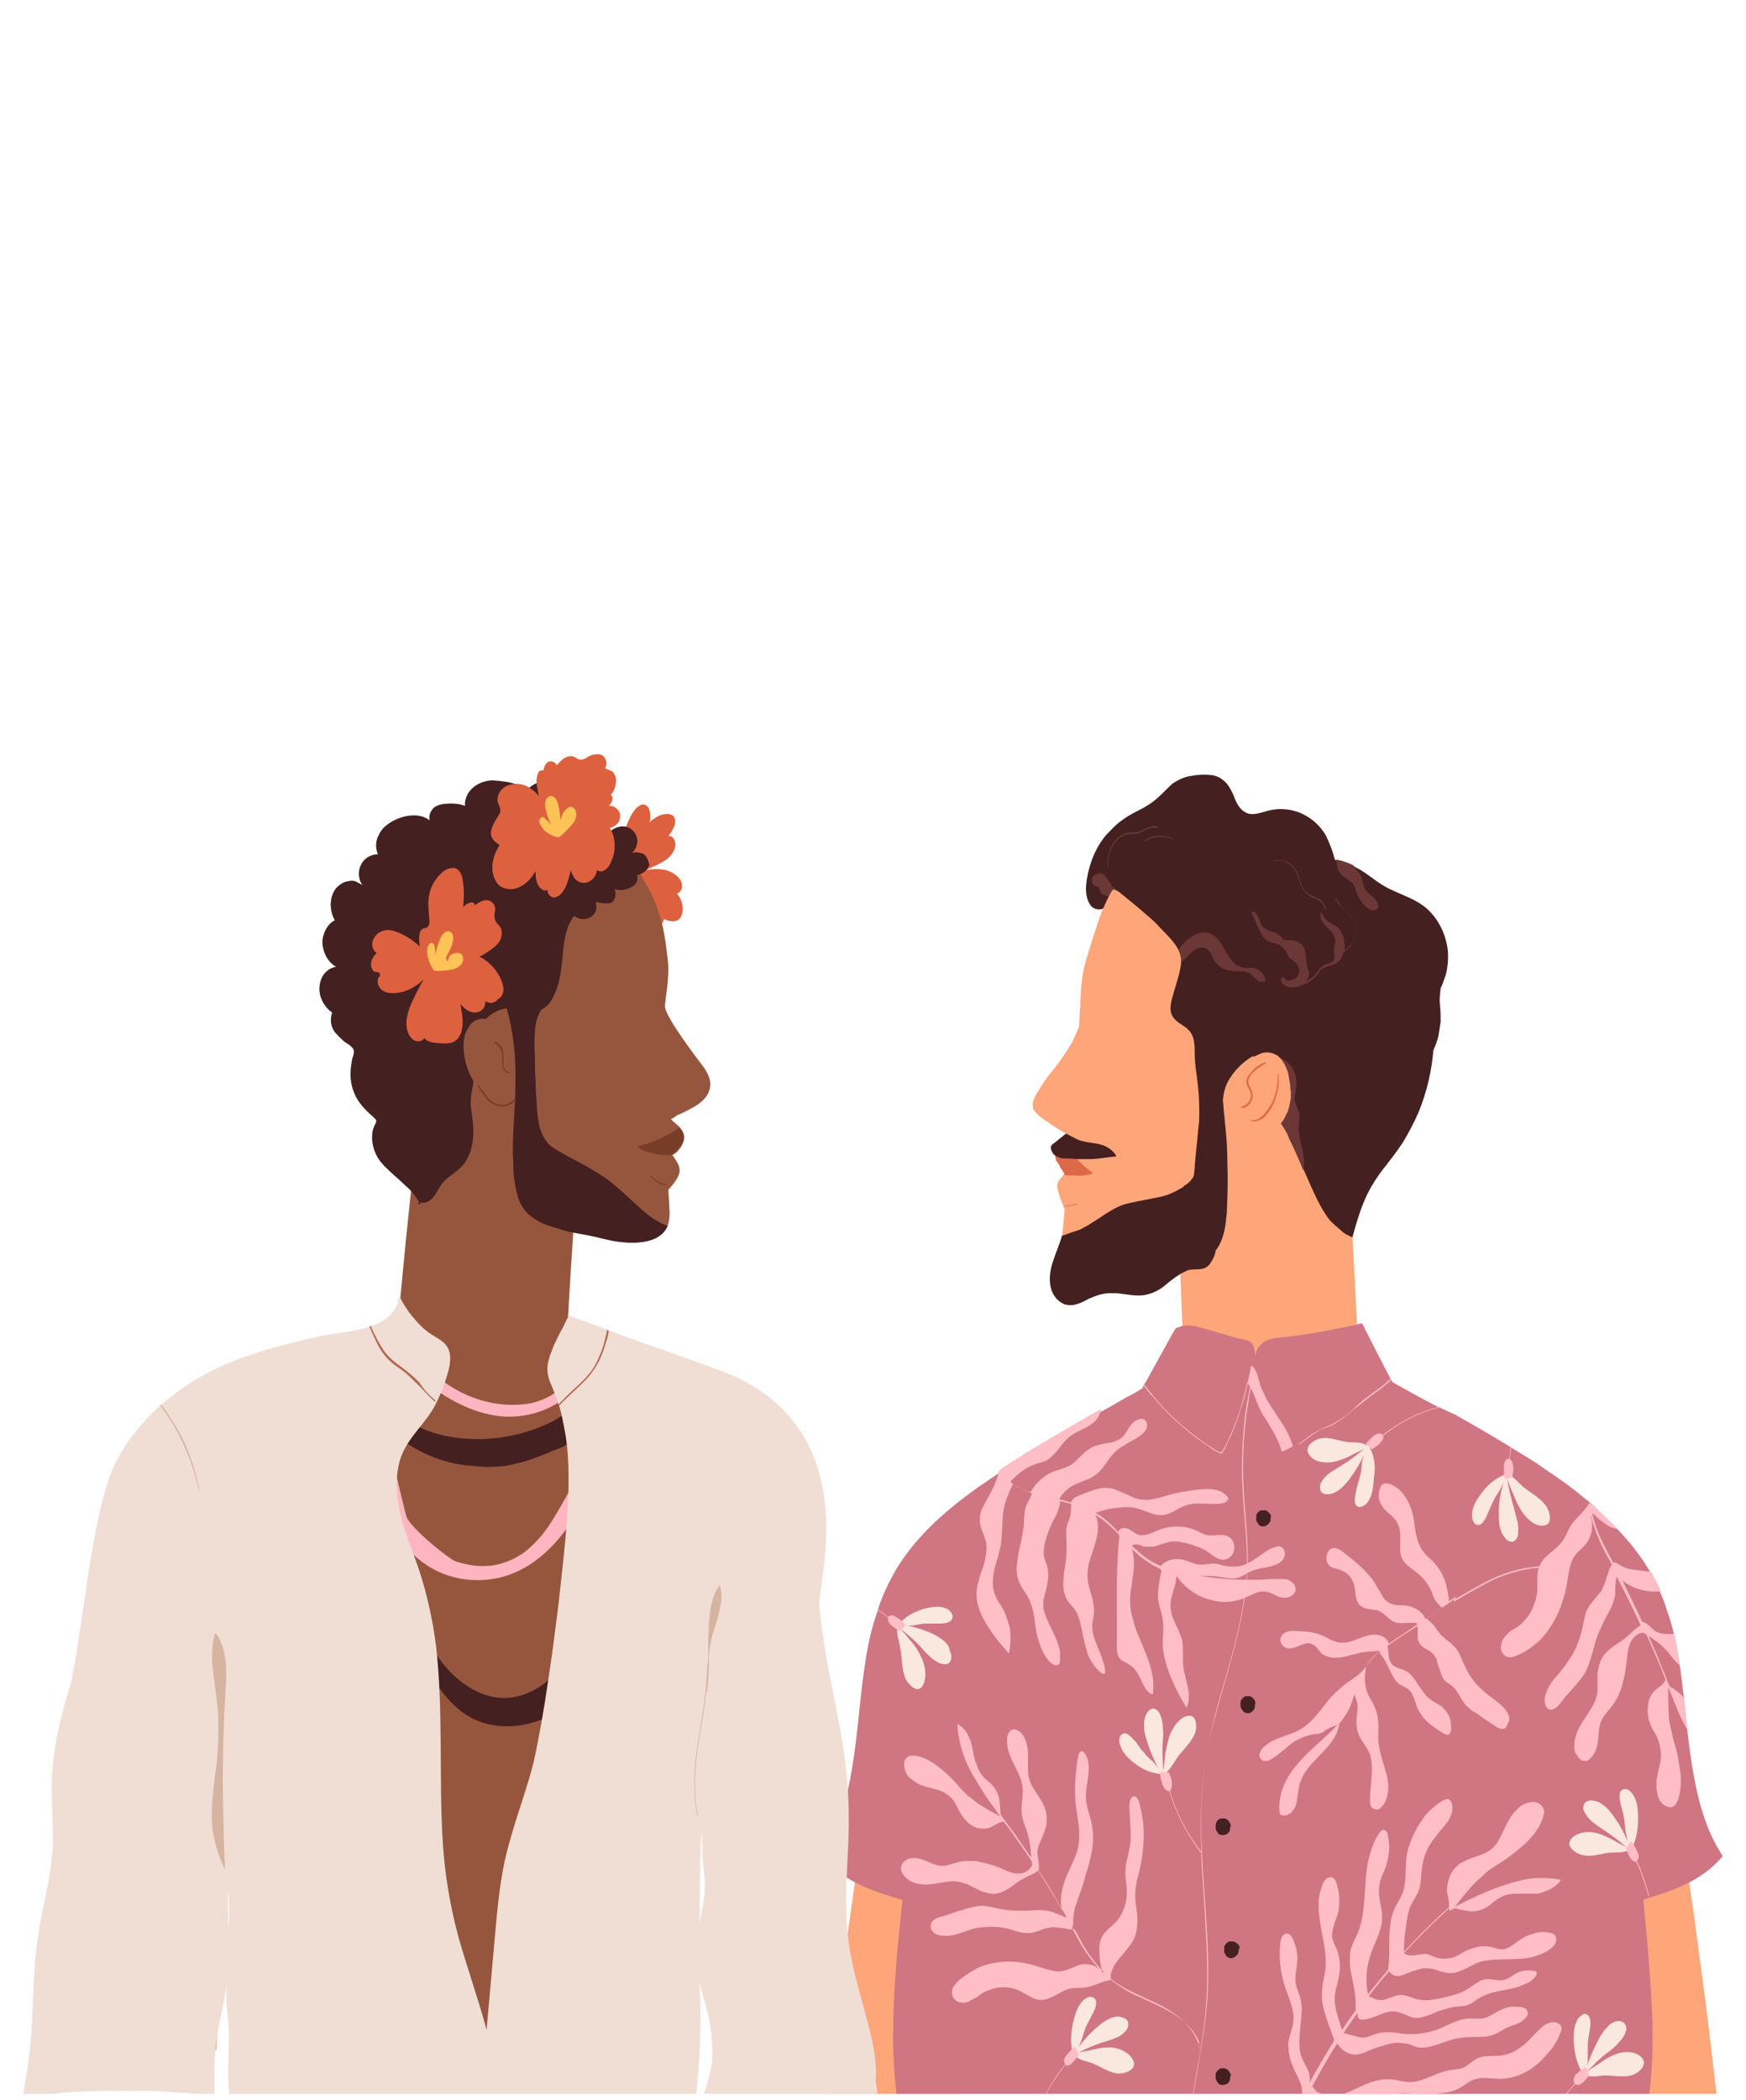 <?xml version="1.0" encoding="utf-8"?>
<!-- Generator: Adobe Illustrator 25.4.1, SVG Export Plug-In . SVG Version: 6.00 Build 0)  -->
<svg version="1.1" id="Layer_1" xmlns="http://www.w3.org/2000/svg" xmlns:xlink="http://www.w3.org/1999/xlink" x="0px" y="0px"
	 viewBox="0 0 267 321" style="enable-background:new 0 0 267 321;" xml:space="preserve">
<style type="text/css">
	.st0{clip-path:url(#SVGID_00000152250250581495502760000009475618009159746697_);}
	.st1{fill:#442020;}
	.st2{fill:#6B3737;}
	.st3{fill:#FEA579;}
	.st4{fill:#CF7682;}
	.st5{fill:#FFBDC6;}
	.st6{fill:#DE6948;}
	.st7{fill:#FAE7DE;}
	.st8{fill:#DD613F;}
	.st9{fill:#96563D;}
	.st10{fill:#FFB5BF;}
	.st11{fill:#783D26;}
	.st12{fill:#FFC257;}
	.st13{fill:#F0DED4;}
	.st14{fill:#B56753;}
	.st15{fill:#D5B4A1;}
</style>
<g id="Layer_2_00000043457181764212045350000015596864254903254435_">
	<g id="Layer_1-2">
		<g>
			<defs>
				<rect id="SVGID_1_" y="102.7" width="267" height="217.4"/>
			</defs>
			<clipPath id="SVGID_00000088132203241978015320000004631094176028660899_">
				<use xlink:href="#SVGID_1_"  style="overflow:visible;"/>
			</clipPath>
			<g style="clip-path:url(#SVGID_00000088132203241978015320000004631094176028660899_);">
				<path class="st1" d="M211.3,140.8c-0.2-0.6-0.4-1.2-0.7-1.8c-0.1-0.3-0.2-0.5-0.4-0.7c-0.1-0.1-0.1-0.2-0.2-0.3
					c-0.3-0.5-0.5-0.9-0.9-1.3c-0.2-0.2-0.3-0.4-0.5-0.6s-0.4-0.4-0.5-0.6c-0.8-0.8-1.6-1.3-2.4-1.9c-0.6-0.5-1.1-1.1-1.4-1.9
					c-0.2-0.3-0.3-0.7-0.4-1.1c-0.3-1-0.7-1.9-1.1-2.8c-0.9-1.6-2.3-2.8-3.9-3.5c-1.7-0.7-3.5-0.8-5.2-0.3c-1.1,0.3-2.4,0.8-3.4,0.1
					c-0.7-0.4-1.2-1.3-1.5-2.1s-0.7-1.6-1.2-2.2c-0.6-0.7-1.4-1.2-2.3-1.3c-1-0.1-2-0.1-3,0.1c-1.1,0.1-2.1,0.6-3,1.2
					c-0.8,0.7-1.5,1.5-2.3,2.2c-0.9,0.8-1.9,1.4-2.9,1.9c-1,0.5-1.9,1-2.8,1.7c-0.8,0.6-1.4,1.3-2.1,2c-1.3,1.5-2.2,3.4-2.7,5.4
					c-0.4,1.6-0.8,3.8,0.2,5.3c0.4,0.6,1,0.8,1.7,0.7c0.2-0.1,0.4-0.1,0.6-0.2c0.2-0.1,0.4-0.2,0.6-0.4c0.3-0.2,0.5-0.4,0.7-0.6
					c0.1,0.1,0.2,0.2,0.4,0.3c0.8,0.5,1.8,0.4,2.6,0.2l0.1,0c0.3-0.1,0.6-0.2,0.9-0.3c0.7-0.3,1.5-0.6,2.2-0.7l0.1,0
					c1.2-0.3,2.3-0.4,3.5-0.3c4.2,0.1,8.2,1.8,12,3.7l0.9,0.4l0,0l0.6,0.3c3.4,1.7,6.8,3.4,10.5,4.1c0.6,0.1,1.2,0.2,1.7,0.2
					c0.3,0,0.5,0,0.8,0.1l0.6,0c0.9,0,1.7,0,2.6-0.3c0.8-0.2,1.5-0.8,1.8-1.7C211.7,142.7,211.6,141.7,211.3,140.8z"/>
				<path class="st2" d="M170.8,136.2L170.8,136.2c-0.5-0.5-0.9-1-1.3-1.6c-0.3-0.4-0.5-0.8-0.9-1c-0.7-0.3-1.7,0.2-1.6,1.1
					c0,0.4,0.3,0.7,0.6,0.8c0.2,0,0.3,0.1,0.4,0.2c0.1,0.1,0.1,0.3,0.2,0.4c0,0.2,0.1,0.4,0.3,0.5c0.3,0.3,0.8,0.4,1.2,0.4l0,0
					c0.5,0,0.8-0.3,1.1-0.7c0,0,0,0,0-0.1c0,0,0,0,0,0C170.8,136.3,170.8,136.3,170.8,136.2z"/>
				<path class="st3" d="M148,274.4c0-1.6-0.1-3.2-0.2-4.8c-0.1-1-0.2-2-0.3-3c-0.1-0.6-0.1-1.3-0.2-1.9c0,0,0-0.1-0.1,0
					c-0.3,0.1-0.6,0.1-0.9,0.2c-2.2,0.4-4.3,0.5-6.5,0.5l-0.6,0c-1.6-0.1-3.2-0.2-4.8-0.5c0.1-0.6,0.2-1.2,0.3-1.8
					c0.2-1.4,0.5-2.7,0.7-4.1c0-0.1-0.1-0.1-0.1,0c-0.3,2-0.7,3.9-1,5.9c-0.3,0-0.5-0.1-0.8-0.2c-0.1,0-0.1,0.1,0,0.1
					c0.3,0.1,0.5,0.1,0.8,0.2c-0.2,1.1-0.4,2.1-0.5,3.2c-0.2,1.4-0.5,2.8-0.7,4.2c-0.4,2.7-0.9,5.4-1.3,8.2
					c-0.3,1.8-0.5,3.6-0.8,5.3c-0.1,0.6-0.2,1.3-0.3,1.9l0,0.2c-0.5,3.8-1.1,7.6-1.6,11.5c-0.6,4.5-1.1,9-1.7,13.4
					c-0.3,2.5-0.6,5.1-0.9,7.6h20.2c-0.1-1-0.2-2-0.3-3c-0.2-3.8-0.3-7.7-0.1-11.5c0-1.2,0.1-2.4,0.2-3.6c0-0.6,0.1-1.2,0.1-1.7
					c0.1-1.8,0.2-3.6,0.4-5.4c0.1-1.2,0.2-2.4,0.3-3.5c0.1-1.1,0.1-2.2,0.2-3.2c0-0.2,0-0.3,0-0.5c0.1-1.1,0.1-2.2,0.2-3.3v0v-0.2
					l0-0.8c0.1-1.7,0.1-3.3,0.2-5v-0.4C148.1,276.9,148.1,275.6,148,274.4z"/>
				<path class="st3" d="M241.1,278.1v0.4c0,1.7,0.1,3.3,0.2,5c0,0.3,0,0.5,0,0.8c0,0.1,0,0.1,0,0.2c0,0,0,0,0,0
					c0.1,1.1,0.1,2.2,0.2,3.3c0,0.2,0,0.4,0,0.5c0.1,1.1,0.1,2.2,0.2,3.2c0.1,1.2,0.2,2.4,0.3,3.5c0.1,1.8,0.3,3.6,0.4,5.4
					c0,0.6,0.1,1.2,0.1,1.7c0.1,1.2,0.1,2.4,0.2,3.6c0.2,3.8,0.1,7.7-0.1,11.5c-0.1,1-0.2,2-0.3,3h20.2c-0.3-2.5-0.6-5.1-0.9-7.6
					c-0.5-4.5-1.1-9-1.7-13.4c-0.5-3.8-1-7.6-1.6-11.5c0-0.1,0-0.1,0-0.2c-0.1-0.6-0.2-1.3-0.3-1.9c-0.3-1.8-0.5-3.6-0.8-5.3
					c-0.4-2.7-0.8-5.4-1.3-8.2c-0.2-1.4-0.5-2.8-0.7-4.2c-0.2-1.1-0.3-2.1-0.5-3.2c0.3,0,0.5-0.1,0.8-0.2c0.1,0,0-0.1,0-0.1
					c-0.3,0.1-0.5,0.1-0.8,0.2c-0.3-2-0.7-3.9-1-5.9c0-0.1-0.1,0-0.1,0c0.2,1.4,0.5,2.7,0.7,4.1l0.3,1.8c-1.6,0.3-3.2,0.5-4.8,0.5
					l-0.6,0c-2.2,0.1-4.4-0.1-6.5-0.5c-0.3,0-0.6-0.1-0.9-0.2c0,0-0.1,0-0.1,0c-0.1,0.6-0.2,1.3-0.2,1.9c-0.1,1-0.2,2-0.3,3
					c-0.1,1.6-0.2,3.2-0.2,4.8C241.1,275.6,241.1,276.9,241.1,278.1z"/>
				<path class="st3" d="M207.6,206.1L207.6,206.1c0-1.1-0.1-2.4-0.1-3.6c-0.2-4.1-0.4-8.8-0.7-13.4c-0.1-0.9-0.1-1.8-0.2-2.7
					c-0.5-8.8-1-16.5-1.2-17.6c0-0.3-3.8-1.1-7.4-1.8l-0.7-0.1c-0.7-0.1-1.4-0.3-2-0.4l-0.2,0l-0.1,0l-0.7-0.1l-1.3-0.2l-0.8-0.1
					c-0.4-0.1-0.7-0.1-0.7-0.1c-0.1,0.1-0.1,0.2-0.2,0.3c-0.1,0.1-0.1,0.1-0.2,0.2l-0.1,0.1l0,0l-0.2,0.4c0,0,0,0,0,0
					c-0.7,1.1-1.6,2.6-2.6,4.3l-0.2,0.3l-0.2,0.3l-0.4,0.6c0,0.1-0.1,0.1-0.1,0.1l0,0c-0.1,0.1-0.2,0.3-0.3,0.4l0,0
					c-0.1,0.1-0.2,0.3-0.2,0.4l0,0c-1.3,2.2-2.7,4.3-4.2,6.2c-0.5,0.6-0.9,1.2-1.3,1.6c-0.9,1.1-1.4,1.8-1.3,1.8l0,0
					c0.1,0.6,0.2,4.5,0.4,9c0,0.2,0,0.4,0,0.5c0,0.7,0,1.4,0.1,2.1c0.1,2.8,0.2,5.6,0.3,8c0.1,1.8,0.1,3.4,0.2,4.6
					c0,0.6,0,1.2,0.1,1.8c0,0.3,4.5,1.3,9.8,2.4l0.1,0l0.1,0h0.1l0.1,0l1.6,0.3c2.5,0.5,5,1,7.2,1.4c4.1,0.8,7.4,1.3,7.5,1.3
					C207.8,214.6,207.8,211.1,207.6,206.1z"/>
				<path class="st1" d="M216.9,170.1c-0.7,1.6-1.5,3.1-2.4,4.6c-1,1.5-2.1,2.9-3.2,4.3c-1.1,1.5-2.1,3.1-2.8,4.9
					c-0.7,1.7-1.2,3.5-1.7,5.3l-0.1-0.1c-0.5-0.2-0.9-0.4-1.3-0.7c-0.7-0.6-1.4-1.2-2-1.8c-1.2-1.5-2.1-3.4-2.9-5.2
					c-0.4-0.9-0.8-1.8-1.2-2.7c-0.7-1.7-1.4-3.3-2.2-4.9c-0.4-0.9-0.9-1.7-1.5-2.4c-0.9-1.3-2.1-2.5-3.3-3.4
					c-1.7-1.2-3.5-2.1-5.2-3.1c-1.6-2.1-3.3-4.2-5.1-6.1c-1.5-1.6-3-3.2-4.6-4.6c-0.8-0.8-1.6-1.5-2.5-2.2c-0.7-0.6-1.4-1.2-2.1-1.8
					c-0.7-0.6-1.3-1.3-1.8-2.2c-0.4-0.8-0.7-1.8-0.9-2.7c-0.3-1.9-0.1-4-1.2-5.6c-0.1,0.2-0.2,0.4-0.2,0.6c0,0.1-0.1,0-0.1,0
					c0.1-0.2,0.2-0.5,0.3-0.7l0,0c0,0,0-0.1,0-0.1c0,0,0,0,0,0c0.2-0.4,0.4-0.8,0.6-1.1c1.5-2.6,4-4.2,6.6-5.3
					c3.2-1.3,6.5-2,9.9-2.1c3.4-0.1,6.8,0.3,10.1,1.1c3.3,0.8,6.6,2,9.7,3.5c2.9,1.4,5.6,3.4,7.8,6c2,2.5,3.5,5.3,4.5,8.5
					C220.1,156.5,219.5,163.8,216.9,170.1z"/>
				<path class="st3" d="M195.3,176.8c-0.1,0.9-4.6,6.4-5.8,7.9c-1.3,1.7-3.4,4.3-6.5,6.6c-0.2,0.2-0.5,0.3-0.7,0.5
					c-0.4,0.2-0.8,0.4-1.2,0.6c-2.4,1-5.7,1.5-8.5,2.1c-1.9,0.3-10.8,3.2-10.5-2.9c0-0.1,0.2-1.2,0.3-2.6c0.2-1.4,0.3-3.1,0.4-4
					c0-0.1,0-0.2-0.1-0.3c-0.2-0.8-0.5-1.1-0.7-2c-0.2-0.7-0.5-1.3-0.2-2c0.2-0.3,0.4-0.6,0.7-0.9l0.2-0.3l0,0l0.1-0.1l0,0l-0.3-0.5
					c-0.5-0.7-1.1-1.5-1.2-2.4l0,0c0-0.3,0.1-0.7,0.3-0.9c0-0.1,0.1-0.1,0.1-0.2c0.2-0.3,0.5-0.5,0.7-0.8c0.3-0.4,0.5-0.8,0.6-1.3
					c-0.9-0.5-3.4-2.1-4.2-2.8c-0.3-0.3-0.6-0.6-0.8-1c-0.1-0.4-0.1-0.8,0-1.2c0.3-0.9,0.9-1.7,1.4-2.5c0.5-0.8,1.1-1.6,1.7-2.3
					c1-1.2,1.9-2.6,2.7-3.9c0.2-0.3,0.3-0.5,0.4-0.8c0.3-0.6,0.5-1.2,0.8-1.8c0.2-3.4,0.3-5.6,0.3-5.8c0.1-1,0.2-1.9,0.4-2.9
					c0.3-1.6,2.6-8.6,2.7-8.7c0-0.1,1.6-3.8,1.9-3.6c0.1-0.1,1.1,0.5,1,0.5c2.1,1.7,4.3,3.5,6.3,5.4c1.9,1.8,3.7,3.7,5.4,5.8
					c1.7,2.2,3.1,4.5,4.8,6.7c0.8,1.1,1.5,2.2,2.2,3.4c0.3,0.5,0.5,1,0.7,1.6c0.2,0.6,0.5,1.2,0.6,1.8c0,0.1,0.2,0.2,0.4,0.3
					c0.4,3.7,0.4,8.2,1.5,11.8C193.2,173.8,195.3,176.3,195.3,176.8z"/>
				<path class="st4" d="M222.8,216.4v104h-85.7c0,0,0-0.1,0-0.1c-0.4-3.6-0.6-7.2-0.5-10.8c0.1-6.3,0.7-12.6,1.4-18.9l0,0
					c0.1-1.2,0.2-2.3,0.4-3.5c0-0.1,0-0.3,0-0.4c0.1-0.8,0.2-1.6,0.2-2.4c0.1-1.5,0.3-3,0.4-4.5c0.2-2.6,0.3-5.2,0.4-7.8
					c0-1.2,0-2.4,0-3.6c0-0.2,0-0.4,0-0.6c0-0.8,0-1.6-0.1-2.4c0-0.3,0-0.5,0-0.8c-0.1-2.5-0.3-5.1-0.5-7.7c-0.1-2.3-0.2-4.7-0.2-7
					v-0.2c0-0.7,0.1-1.4,0.1-2.2c0.1-1.8,0.4-3.5,0.7-5.2c0.9-4,2.6-8,5.3-10.9c0.8-0.9,1.7-1.6,2.6-2.2c1.5-1.3,3.1-2.4,4.7-3.5
					l0.6-0.4l0.1-0.1l0.2-0.1l0.4-0.3c1.1-0.7,2.3-1.5,3.6-2.3c3.6-2.3,7.7-4.6,11.5-6.7l1.3-0.7l1.9-1.1c0.5-0.3,1-0.6,1.5-0.8
					l1.5-0.9l0.3-0.1l0.1-0.1c2-1.1,3.7-2.1,5.1-2.9c0.3,0.4,0.6,0.8,1,1.2c2,2.1,4.6,3.5,7.3,4c0.6,0.1,1.1,0.2,1.7,0.3l0.1,0
					l0.4,0l0.1,0c0.6,0.1,1.2,0.1,1.7,0.1c0.3,0,0.6,0,0.9,0c0.2,0,0.5,0,0.7,0c0.8,0,1.5-0.1,2.3-0.2c1.1,0.1,2.2-0.2,3.1-0.8
					c0.2-0.1,0.3-0.1,0.5-0.2c0.8-0.4,1.5-0.9,2.1-1.6c1-1.2,1.7-2.6,2.1-4.1l0.2-0.2c1.1-0.4,2.1-1.1,2.9-2
					c0.1,0.2,0.1,0.4,0.2,0.6c0.2,0.6,0.5,1.2,0.9,1.8c0.4,0.6,2,1.6,4.2,2.9l0.1,0.1l0,0c2.1,1.2,4.8,2.7,7.5,4.1l0,0l0.1,0
					L222.8,216.4z"/>
				<path class="st5" d="M128.5,301.1c0.2,0.1,0.3-0.1,0.3-0.2c0,0,0.1,0,0.1,0C129,301.1,128.7,301.3,128.5,301.1
					C128.5,301.2,128.5,301.1,128.5,301.1z"/>
				<path class="st1" d="M221.1,149c0.3-1.2,0.4-2.5,0.3-3.7c-0.3-2.5-1.4-4.7-3.1-6.3c-2-1.8-4.6-2.3-6.9-3.7
					c-1.3-0.8-2.4-1.8-3.7-2.5c-0.2-0.1-0.4-0.2-0.7-0.4c-0.8-0.4-1.7-0.7-2.6-0.9h0c-0.2,0-0.3-0.1-0.5-0.1c-0.2,0-0.4,0-0.6-0.1
					c0-0.2,0-0.4-0.1-0.6c0,0,0-0.1-0.1,0c0,0,0,0,0,0.1c0,0.2,0.1,0.4,0.1,0.6c-0.4,0-0.9,0-1.3,0c-0.1,0-0.1,0.1,0,0.1
					c0.4,0,0.9,0,1.3,0c0,0.8-0.2,1.6-0.4,2.4c-0.1,0.4-0.2,0.9-0.2,1.3c-0.1,1.5,0.5,2.8,1.2,4.1c0.7,1.4,1.6,2.8,2.3,4.3
					c0.1,0.3,0.3,0.5,0.4,0.8c0,0,0,0.1,0.1,0.1c0.2,0.3,0.3,0.6,0.5,1c0.4,0.7,0.7,1.5,1,2.3c2.3,5.6,3.8,11.6,6.2,17.2
					c0.1,0.3,0.3,0.7,0.4,1c0.1,0.2,0.2,0.5,0.4,0.5c0.5,0.1,0.9-0.7,1.1-1c0.8-1.1,1.6-2.3,2.3-3.5c0.2-0.3,0.4-0.7,0.5-1l0,0
					c0.4-0.9,0.8-1.8,1-2.8c0.1-0.6,0.2-1.3,0.3-2c0-0.8,0-1.7-0.1-2.5c-0.1-0.9,0-1.7,0.1-2.6C220.6,150.5,220.8,149.8,221.1,149z"
					/>
				<path class="st1" d="M194,159.9c-0.8-3.9-2.6-7.7-4.3-11.4l-0.4-0.8c-0.3-0.6-0.5-1.2-0.8-1.8c-0.9-2-1.7-4.3-3.2-5.9
					c-1.5-1.5-3.4-2.1-5.3-2.4c-1.2-0.2-2.4-0.3-3.7-0.4l-0.2,0c-0.9-0.1-1.9-0.3-2.8-0.5c0-0.2,0-0.4,0-0.6c0-0.1-0.1-0.1-0.1,0
					c0,0.2,0,0.4,0,0.6c-0.4-0.1-0.7-0.2-1.1-0.3c0,0-0.1,0-0.1,0c0,0,0,0.1,0,0.1c0.4,0.1,0.7,0.2,1.1,0.3c0,0.2,0,0.3,0.1,0.5
					l-2.1-1.3l-1-0.6c-0.1,0-0.1,0.1-0.1,0.1l1,0.6l2.3,1.4c0,0.1,0.1,0.3,0.1,0.4c0,0.1,0.1,0,0.1-0.1c0-0.1-0.1-0.1-0.1-0.2
					l0.6,0.3l0.1,0c1.2,0.7,1.9,2.4,2.9,3.5l0,0l0,0c1.1,1.2,2.5,2.4,3.2,3.8c0.3,0.6,0.5,1.3,0.4,2c0,0.1,0,0.1,0,0.2
					c-0.2,1.5-0.7,2.9-1.1,4.3c-0.3,1.1-0.9,2.7-0.1,3.8c0.6,0.9,1.6,1.2,2.3,1.9c0.5,0.5,0.8,1.1,0.9,1.9c0.1,0.6,0.1,1.3,0.1,1.9
					c0,2.9,1,4.8,0.6,11.9c0-0.1,1-3.4,1-3.4c0.9-2.4,2.6,1.2,2.7-1.5l0,0c0.1-1,0.3-2,0.8-2.9c0.9-1.6,2.2-2.9,3.7-3.8l0,0l0,0
					c0.1-0.1,0.2-0.1,0.3-0.2C192.7,160.7,192.8,159.9,194,159.9C194,159.9,194,159.9,194,159.9C194,159.9,194,159.9,194,159.9z"/>
				<path class="st1" d="M187.4,172.4c-0.1-0.7-0.1-1.3-0.2-2c-0.1-0.8-0.1-1.5-0.2-2.3l0,0c0-0.5,0-1,0-1.5c0-0.6,0.1-1.2,0.2-1.8
					c0.1-0.6,0.3-1.3,0.4-1.9c0.3-1,0.6-2.2,0.4-3.3c-0.1-1.1-1-1.3-1.8-1.6l-1.6-0.7c0,0,0-0.1,0-0.1c0-0.1-0.4,0.6-0.4,0.7
					c0.5,1.3,0.7,2.7,0.6,4l0,0c0,0.3-0.1,0.6-0.1,0.9c-0.3,1.9-0.6,3.7-0.9,5.6c-0.2,1.5-0.4,3-0.6,4.5c0,0.4-0.1,0.8-0.1,1.3
					c-0.1,0.9-0.2,1.9-0.3,2.8c0,0.5-0.1,0.9-0.1,1.4c0,0.4-0.1,0.8-0.1,1.1c0,0.1-0.1,0.3-0.1,0.4c-0.3,0.5-0.7,0.9-1.1,1.2
					c-0.2,0.1-0.4,0.2-0.5,0.4c-0.7,0.4-1.4,0.8-2.2,1.1c-1.4,0.6-6.1,1.1-7.5,1.8c-1.4,0.6-2.7,1.6-4,2.4c-0.3,0.2-0.5,0.3-0.8,0.5
					l0,0c-0.3,0.2-0.6,0.3-0.9,0.5c-0.1,0.1-0.3,0.1-0.4,0.2c-0.6,0.2-1.2,0.4-1.8,0.6c-0.3,0.1-0.5,0.2-0.8,0.3c0,0-0.1,0-0.1,0
					l0,0c0,0,0,0,0,0l0,0c-0.7,2.6-2.4,5.2-1.7,8c0.3,1.2,1.1,2.1,2.1,2.5c1.3,0.4,2.5-0.2,3.6-0.8c1.1-0.5,2.2-0.9,3.3-0.9
					c0.2,0,0.5,0,0.7,0l0.3,0c1.4,0.1,2.8,0.5,4.2,0.3c1.3-0.2,2.5-0.8,3.5-1.7c0.7-0.6,1.4-1.1,2.2-1.6c0.3-0.2,0.7-0.3,1-0.5
					c0.7-0.2,1.4-0.1,2.1-0.2c0.6-0.1,1.1-0.4,1.4-0.9c0.4-0.6,0.7-1.2,0.8-1.9l0,0c0.9-1.2,1.3-2.6,1.5-4l0,0
					c0.1-0.6,0.1-1.1,0.2-1.7c0.1-2.4,0.2-4.9,0.1-7.3C187.7,176.2,187.6,174.3,187.4,172.4z"/>
				<path class="st6" d="M167,179.2c-0.8-0.5-1.5-1.2-2.2-1.9c-0.6-0.7-1.3-1.2-2.1-1.6c-0.3-0.1-0.6-0.2-0.9-0.2
					c-0.1,0.1-0.1,0.1-0.1,0.2c-0.2,0.3-0.3,0.6-0.3,0.9l0,0c0,0.1,0,0.1,0,0.2l0,0c0,0.1,0,0.3,0.1,0.4c0,0,0,0.1,0,0.1l0,0.1
					c0,0.1,0,0.1,0.1,0.1c0.1,0.1,0.1,0.2,0.2,0.3l0.1,0.1l0.1,0.2l0.1,0.2l0,0.1c0.1,0.1,0.1,0.2,0.2,0.3s0.1,0.2,0.2,0.3l0.3,0.5
					l0,0l-0.1,0.1c0.5,0.1,1.1,0.1,1.7,0.1c0.9,0.1,1.8,0,2.7-0.3C167,179.2,167,179.2,167,179.2C167,179.2,167,179.2,167,179.2z"/>
				<path class="st1" d="M170.7,176.7c-0.3-0.5-0.7-0.9-1.2-1.2c-0.6-0.4-1.3-0.6-2-0.7c-0.7-0.1-1.4-0.2-2.2-0.4
					c-0.7-0.2-2-1-2.3-1.1l0,0c0,0,0,0,0,0l-1.6,1.3c-0.4,0.3-0.8,0.5-0.7,1c0.1,0.4,0.3,0.8,0.6,1c0.4,0.3,0.9,0.5,1.4,0.5
					c0.3,0,1.2,0,2.1,0.1c0.8,0,1.5,0,1.8,0c1.3,0,2.7-0.3,4-0.4C170.6,176.8,170.7,176.8,170.7,176.7
					C170.7,176.7,170.7,176.7,170.7,176.7z"/>
				<path class="st6" d="M164.6,184c-0.5,0.3-1.1,0.3-1.7,0.3c-0.1,0-0.1,0.1,0,0.1c0.6,0,1.2,0,1.8-0.3
					C164.7,184.1,164.7,184,164.6,184z"/>
				<path class="st4" d="M213.2,211.9c0-0.2-0.1-0.4-0.2-0.5l-0.3-0.5l-0.2-0.4c-1.2-2.3-2.4-4.6-3.6-7c-0.2-0.3-0.3-0.7-0.5-1
					c-0.1-0.1-0.2-0.2-0.3-0.2c-0.1,0-0.2,0.1-0.3,0.1l-0.3,0.1c-3.4,0.7-6.7,1.4-10.1,1.8c-1.3,0.2-2.8,0.1-4,0.8
					c-0.5,0.3-0.9,0.7-1.2,1.3c-0.1,0.3-0.2,0.7-0.2,1c-0.1-0.9-0.2-2.1-1.1-2.4c-0.5-0.2-1.1-0.3-1.6-0.4l-1.7-0.5l-3.5-1
					c-1-0.3-2.1-0.6-3.2-0.4h0c-0.2,0-0.4,0.1-0.6,0.2c-0.3,0-0.6,0.2-0.7,0.5c-0.3,0.4-0.5,0.8-0.7,1.2l-1.6,2.9l-1.6,2.9
					c-0.3,0.5-0.5,0.9-0.8,1.4c0,0.1-0.1,0.1-0.1,0.2c-0.2,0.3-0.2,0.6-0.2,0.9c0,0,0,0,0.1,0.1l1.5,0.2l0.2,0c0,0,0,0.1-0.1,0.1
					c-0.4,0.8-0.8,1.5-1.2,2.2c0,0.1,0.1,0.1,0.1,0.1c0.4-0.7,0.8-1.5,1.2-2.2c0,0,0-0.1,0.1-0.1l0-0.1l1.3,0.2
					c3.9,1.1,7.9,2.2,11.9,2.9l0.1,0l0.4,0.1l0.4,0.1l0.1,0c1,0.1,2,0.3,3,0.3c0.7,0.1,1.4,0.1,2.1,0.1c0.4,0,0.9,0,1.3,0
					c2.3,0,4.5-0.1,6.7-0.6c1.2-0.3,2.4-0.7,3.5-1.2l0.1,0c0.1,0,0.2-0.1,0.4-0.1c1-0.4,2.1-0.6,3.2-0.5c0,0,0.1,0,0.1-0.1
					c-0.1-0.2-0.1-0.5-0.2-0.7c0.6-0.2,1.3-0.5,1.9-0.9C212.9,212.6,213.3,212.4,213.2,211.9z"/>
				<path class="st4" d="M151.8,228.4c-0.6,3.7-1.1,7.4-1.5,11.1c-1,9-1.5,18-1.8,27c-0.2,9-0.4,18.1-1.6,27c0,0-0.1,0.1-0.1,0
					c-1.6-0.8-3.2-1.4-4.9-1.9c-5.6-1.8-12-2.8-16.2-7.8c0,0,0-0.1,0-0.1c0.3-0.5,0.6-1,0.9-1.5c2.3-4.2,3.3-9,4-13.8
					c0.7-4.9,1-9.9,1.8-14.8c0.4-2.6,1-5.1,1.9-7.6l0-0.1c0.7-2.1,1.6-4,2.7-5.9c2.4-4,5.7-7.3,9.2-10.1c1.4-1.1,2.7-2.1,4.2-3.1
					c0.1,0.1,0.2,0.3,0.4,0.4l0,0C150.7,227.4,151.4,227.9,151.8,228.4z"/>
				<path class="st4" d="M251.3,290.4L251.3,290.4c-0.1-1.2-0.2-2.3-0.4-3.5c0-0.1,0-0.3,0-0.4c-0.1-0.8-0.2-1.6-0.2-2.4
					c-0.1-1.5-0.3-3-0.4-4.5c-0.2-2.6-0.3-5.2-0.4-7.8c0-1.2,0-2.4,0-3.6c0-0.2,0-0.4,0-0.6c0-0.8,0-1.6,0.1-2.4c0-0.3,0-0.5,0-0.8
					c0.1-2.6,0.3-5.2,0.5-7.7c0.1-2.4,0.2-4.7,0.2-7.1c0-0.1,0-0.2,0-0.2c0-0.7-0.1-1.4-0.1-2.2c-0.1-1.8-0.4-3.5-0.7-5.2
					c-0.9-4.1-2.6-8-5.3-10.9c-0.8-0.9-1.7-1.6-2.6-2.3c-1.5-1.3-3.1-2.4-4.7-3.5l-0.6-0.4l-0.1-0.1l-0.2-0.1l-0.4-0.3
					c-1.1-0.8-2.3-1.5-3.6-2.3c-3.2-2-6.6-4-10-5.9c-1.4,1.9-3.5,3-5.7,3.1c-0.4,0-0.9,0.1-1.3,0.1c-0.1,18.8,1.2,37.5,1.6,56.2
					c0.3,14.9-0.1,29.9-0.3,44.9h35.5c0-0.1,0-0.1,0-0.1c0.4-3.6,0.6-7.2,0.5-10.8C252.5,303.1,251.9,296.7,251.3,290.4z"/>
				<path class="st4" d="M237.3,228.1c0.6,3.7,1.1,7.4,1.5,11.2c1,9,1.5,18,1.8,27.1c0.2,9.1,0.4,18.1,1.6,27.1c0,0,0.1,0.1,0.1,0
					c1.6-0.8,3.2-1.4,4.9-1.9c5.6-1.8,12-2.8,16.2-7.8c0,0,0-0.1,0-0.1c-0.3-0.5-0.6-1-0.9-1.5c-2.3-4.2-3.3-9.1-4-13.9
					c-0.7-4.9-1-9.9-1.8-14.8c-0.4-2.6-1-5.2-1.9-7.6c0,0,0-0.1,0-0.1c-0.7-2.1-1.6-4-2.7-5.9c-2.4-4-5.7-7.3-9.2-10.2
					c-1.4-1.1-2.7-2.1-4.2-3.1c-0.1,0.1-0.2,0.3-0.4,0.4l0,0C238.4,227.1,237.8,227.7,237.3,228.1z"/>
				<path class="st5" d="M196.5,241.4c-0.6,0-1.2,0-1.7,0c-0.7,0-1.5,0.1-2.2,0.1c-0.6,0-1.3,0-1.9,0h-0.1c-2.4,0-4.7-0.2-7.1-0.6
					l-0.3,0c1.2,0,2.3,0,3.5,0.2c0.6,0.1,1.3,0.2,1.9,0.2c0.6,0,1.1-0.2,1.6-0.5c0.2-0.1,0.3-0.1,0.4-0.2l0.1-0.1
					c0.4-0.2,0.8-0.4,1.2-0.5c0.6-0.2,1.2-0.3,1.8-0.4c0.9-0.2,2.3-0.5,2.7-1.6c0.2-0.4,0.1-0.9-0.2-1.3c-0.3-0.3-0.7-0.4-1.1-0.2
					c-1.1,0.2-2,1.1-3,1.7c-0.4,0.3-0.9,0.6-1.4,0.8l-0.1,0.1c-0.7,0.3-1.4,0.4-2.1,0.4c-0.7,0-1.3-0.1-1.9-0.3
					c-0.6-0.2-1.2-0.2-1.8-0.1c-0.8,0.1-1.5,0.2-2.2-0.1c-0.7-0.2-1.3-0.5-2-0.6c-1.1-0.2-2.3,0.1-3.1,1c-0.7-0.3-1.5-0.7-2.2-1.2
					c-0.8-0.6-1.5-1.2-2.2-1.9c0.2-0.2,0.4-0.2,0.6-0.2c0.4,0,0.7,0.1,1.1,0.3c0.6,0.1,1.2,0.1,1.8,0c0.6-0.2,1.3-0.4,1.9-0.6
					c0.8-0.2,1.5-0.2,2.3,0c0.7,0.1,1.4,0.3,2.1,0.6c0.7,0.2,1.3,0.5,1.9,0.9c0.8,0.6,1.8,1.5,2.9,1c0.9-0.4,1.3-1.5,0.9-2.5
					c0,0,0,0,0,0c-0.2-0.5-0.5-0.8-1-1c-0.6-0.2-1.2-0.1-1.8-0.1c-0.7,0.1-1.4,0-2-0.3c-0.6-0.3-1.2-0.6-1.9-0.8
					c-1.2-0.3-2.5-0.3-3.8,0c-0.7,0.2-1.4,0.5-2.1,0.8c-0.8,0.3-1.6,0.5-2.4,0c-0.5-0.3-0.9-0.7-1.5-0.8c-0.1,0-0.2,0-0.3,0
					c-0.4,0-0.7,0.3-0.8,0.6c-0.5-0.6-1.1-1.1-1.6-1.6c-0.6-0.5-1.2-1-1.9-1.3c1.1-0.4,2.2-0.7,3.4-0.8c0.4,0,0.7-0.1,1.1-0.1
					c0.5,0,1,0,1.5,0.1c0.8,0.2,1.6,0.5,2.4,0.8c0.7,0.3,1.5,0.4,2.2,0.3c0.7-0.2,1.4-0.5,2-0.9c0.7-0.4,1.5-0.7,2.3-0.8
					c0.9-0.1,1.7,0,2.6,0c0.7,0,1.6,0.1,2.3-0.2c0.2-0.1,0.4-0.3,0.5-0.5c0.1-0.3-0.2-0.5-0.4-0.7c-1.1-1-2.6-0.9-4-0.8
					c-1.8,0.2-3.5,0.5-5.2,1c-0.9,0.3-1.8,0.5-2.7,0.6c-0.9,0-1.7-0.1-2.5-0.5c-0.4-0.2-0.7-0.4-1.1-0.5c-0.4-0.2-0.9-0.4-1.4-0.6
					c-0.8-0.3-1.7-0.3-2.5-0.1c-1,0.2-1.9,0.6-2.9,1c-0.5,0.2-1.2,0.5-1.3,1.1c-0.4-0.1-0.7-0.2-1.1-0.3c-0.2-0.1-0.5-0.1-0.7-0.2
					c0.2-0.4,0.4-0.7,0.7-1c0.9-1.1,2.3-1.5,3.5-2c1.1-0.4,2.1-1.2,2.7-2.2c0.1-0.1,0.1-0.2,0.2-0.2c0.4-0.7,0.9-1.3,1.4-1.8
					c0.4-0.4,0.8-0.7,1.2-0.9c0.3-0.2,0.5-0.3,0.8-0.5l0,0c0.7-0.4,1.5-0.8,2.1-1.3c0.5-0.4,0.9-1,0.8-1.6c-0.1-0.6-0.5-0.8-1-0.8
					c-0.3,0.1-0.6,0.2-0.9,0.4c-0.3,0.2-0.5,0.5-0.7,0.7c-0.4,0.6-0.7,1.3-1.2,1.7l-0.1,0.1c-0.6,0.5-1.4,0.7-2.1,0.8
					c-0.7,0.1-1.4,0.3-2.1,0.5c-0.6,0.3-1.2,0.7-1.7,1.2c-0.7,0.6-1.3,1.4-2.1,1.8s-1.7,0.6-2.5,0.9c-1.4,0.6-2.6,1.7-3.4,3.1
					c0,0-0.1,0-0.1,0c0,0,0,0,0,0c-0.7-0.2-1.4-0.5-2-0.9c-0.3-0.1-0.6-0.3-0.8-0.5c0,0,0-0.1-0.1-0.1c0,0,0,0,0,0l-0.1-0.1
					c1-1,2.1-2,3.4-2.5c0.7-0.3,1.4-0.4,2.1-0.7c0.5-0.3,0.9-0.7,1.3-1.1l0.2-0.2c0.8-1,1.5-2.1,2.7-2.8c1.2-0.7,2.6-1.1,3.5-2.2
					c0.3-0.4,0.6-1,0.7-1.6c-3.8,2.1-7.8,4.5-11.5,6.7c-1.2,0.8-2.4,1.5-3.6,2.3l-0.4,0.3c0,0.1,0,0.1,0,0.2c0,0-0.1,0-0.1,0
					c0,0-0.1-0.1-0.1-0.1l-0.1,0.1c0,0.1,0.1,0.1,0.1,0.2c-0.2,1-0.6,2-1.1,2.9c-0.4,0.8-0.9,1.6-1.3,2.4c-0.4,0.8-0.6,1.7-0.4,2.7
					c0.2,0.9,0.7,1.7,0.9,2.7l0,0c0.2,1.2-0.1,2.4-0.4,3.6l0,0c-0.3,0.8-0.6,1.6-0.8,2.5c-0.3,1-0.3,2-0.2,2.9
					c0.1,0.4,0.2,0.7,0.3,1.1l0,0c0.2,0.5,0.4,1.1,0.7,1.6c1,1.9,2.4,3.6,3.8,5.2c0,0,0.1,0,0.1,0c0,0,0,0,0,0
					c0.2-1,0.3-2.1,0.2-3.1c0-0.5-0.1-1-0.3-1.5c-0.2-0.7-0.5-1.5-0.8-2.1c-0.4-0.7-0.9-1.3-1.2-2.1c-0.7-1.6-0.3-3.5,0.2-5.2
					c0.3-0.9,0.5-1.8,0.7-2.8c0.1-0.9,0.1-1.8,0.2-2.8c0-1.1,0.1-2.2,0.4-3.2c0.1-0.4,0.2-0.8,0.4-1.2c0.2-0.6,0.5-1.2,0.8-1.8
					c0.9,0.6,1.9,1,2.9,1.4c-0.2,0.8-0.8,1.5-1,2.3c-0.1,0.6-0.2,1.1-0.2,1.7c0,0.4,0,0.8-0.1,1.3c-0.2,1.7-0.7,3.2-0.9,4.9
					c0,0.3-0.1,0.5-0.1,0.8c-0.1,0.8,0,1.6,0.3,2.4c0.1,0.3,0.3,0.6,0.4,0.9c0.3,0.4,0.5,0.8,0.8,1.2c0.5,0.8,0.8,1.7,1,2.6
					c0.2,0.9,0.3,1.8,0.4,2.7c0.3,1.6,0.9,3.5,1.9,4.7c0.3,0.4,1,1,1.5,0.7c0.3-0.1,0.3-0.5,0.3-0.7c0-0.4,0-0.9,0-1.3
					c-0.3-1.8-1.3-3.3-2-5c-0.4-0.9-0.7-1.9-0.5-3c0.2-0.9,0.5-1.8,0.6-2.7c0.2-0.9,0.1-1.9-0.2-2.8c-0.2-0.5-0.4-1-0.4-1.5
					c0-0.6,0.1-1.1,0.2-1.7c0.3-1.1,0.7-2.2,1.2-3.2c0.5-0.9,1-1.9,1.1-3c0,0,0,0,0-0.1v0v0c0.6,0.1,1.2,0.3,1.7,0.4c0,0,0,0,0,0
					c0,0.6,0,1.1-0.1,1.7c-0.1,0.5-0.3,1-0.5,1.5c-0.3,0.9-0.1,1.9-0.1,2.9c0,1.1,0,2.2-0.2,3.3c-0.2,1-0.3,2-0.3,3
					c0,0.8,0.2,1.6,0.6,2.3c0.4,0.7,1.1,1.2,1.5,2c0.4,0.9,0.6,1.9,0.8,2.9c0.2,1,0.4,1.9,0.7,2.9c0.2,0.8,0.6,1.5,1.1,2.2
					c0.2,0.3,0.4,0.5,0.7,0.8c0.2,0.2,0.5,0.5,0.8,0.5c0.2,0,0.2-0.2,0.2-0.4c0-0.4-0.1-0.8-0.2-1.1c-0.2-0.7-0.4-1.4-0.7-2
					c-0.6-1.5-1.3-2.9-1-4.6c0.2-0.9,0.3-1.7,0.1-2.6c-0.1-0.8-0.4-1.6-0.6-2.4c-0.3-1-0.4-2.1-0.2-3.2c0.2-1.2,0.7-2.3,1-3.4
					c0.5-1.5,0.8-3.2,0.1-4.6h0c1.4,0.8,2.5,1.9,3.6,3c0,0,0,0.1,0,0.1c0,0,0,0.1,0.1,0.1c0,0,0,0,0,0c-0.5,4.1-0.4,8.2-0.4,12.3
					c0,1.1,0,2.2,0,3.3c0,0.8-0.1,1.7,0.1,2.5c0.2,0.8,0.9,1.1,1.5,1.4c0.6,0.3,1.1,0.8,1.5,1.4c0.5,0.8,0.8,1.7,1.3,2.5
					c0.3,0.4,0.6,0.7,1,0.8c0,0,0.1,0,0.1,0c0,0,0,0,0,0c0.4-2.9-0.8-5.6-1.9-8.2l-0.3-0.7c-0.5-1.1-0.8-2.3-1.1-3.5
					c-0.3-1.5-0.2-3,0.1-4.5c0-0.1,0-0.2,0-0.3c0.3-1.6,0.5-3.4,0-5v0c0.9,0.9,1.8,1.6,2.9,2.3c0.5,0.3,1,0.5,1.5,0.8
					c-0.1,0.1,0,0.2,0.1,0.1l0,0l0,0c0,0,0,0,0,0l0,0.2c0,0,0,0,0,0c-0.3,1.4-0.6,2.9-0.5,4.3c0.1,0.7,0.3,1.4,0.5,2.1
					c0.2,0.7,0.3,1.5,0.3,2.3c0,0.8-0.1,1.6-0.1,2.3c0,0.6,0.1,1.3,0.2,1.9c0.3,1.3,0.7,2.6,1.3,3.9c0.6,1.4,1.3,2.7,2.1,4
					c0,0,0.1,0,0.1,0c0,0,0,0,0,0c0.5-1.2,0.3-2.5,0-3.7c-0.2-0.7-0.3-1.4-0.5-2.1c-0.1-0.7-0.1-1.5-0.1-2.2c0-0.7,0-1.4-0.1-2.1
					c-0.1-0.6-0.4-1.1-0.6-1.7c-0.5-1.1-1.2-2.3-1.2-3.6c-0.1-1.6,0.9-3.1,0.9-4.7c1.3,1.9,3.2,3.2,5.3,3.7c1.1,0.3,2.2,0.4,3.3,0.2
					c0.5-0.1,1.1-0.2,1.6-0.4l0.2-0.1l0.2-0.1c0.5-0.2,0.9-0.4,1.4-0.6c0.6-0.3,1.4-0.4,2-0.2c0.7,0.2,1.3,0.6,1.9,0.8
					c0.8,0.2,2,0,2.3-1C198.3,242.1,197.2,241.5,196.5,241.4z"/>
				<path class="st5" d="M195.6,216.9c-0.5-0.8-1-1.5-1.5-2.3c-0.5-0.8-0.9-1.7-1.3-2.6c-0.1-0.2-0.1-0.4-0.2-0.7
					c-0.3-0.9-0.4-1.9-1.2-2.5c0,0-0.1,0-0.1,0c0,0,0,0,0,0c-0.1,0.8-0.3,1.6-0.5,2.5c0,0-0.1,0-0.1,0.1c0,0,0,0,0,0l0,0l0,0.1
					c-0.2,0.9-0.5,1.9-0.7,2.8c-0.2,0.6-0.4,1.3-0.6,1.9c-0.5,1.6-1.2,3.1-1.9,4.6c-0.1,0.2-0.2,0.4-0.3,0.6
					c-0.2,0.3-0.3,0.7-0.7,0.6c-0.4-0.2-0.8-0.4-1.2-0.7c-0.8-0.5-1.5-1-2.3-1.6c-1.5-1.1-3-2.4-4.3-3.7c-0.9-0.9-1.7-1.8-2.5-2.8
					c-0.4-0.5-0.8-1-1.2-1.5l-0.1,0.1c0.3,0.5,0.7,0.9,1.1,1.4c0,0.1,0.1,0.1,0.1,0.1l0.1,0.1c2,2.4,4.2,4.5,6.6,6.3
					c0.8,0.6,1.6,1.1,2.4,1.7c0.4,0.3,0.8,0.5,1.2,0.7c0.2,0.2,0.5,0.1,0.6-0.1c0,0,0,0,0,0c0.3-0.4,0.5-0.9,0.7-1.4
					c0.2-0.5,0.5-1,0.7-1.5c0.4-0.9,0.8-1.9,1.1-2.9c0,0,0-0.1,0-0.1c0.2-0.6,0.4-1.2,0.6-1.8c0.3-0.9,0.5-1.9,0.7-2.8v0l0.1,0.1
					c0,0,0,0,0,0.1c0,0,0.1,0.1,0.1,0.1c0.5,0.7,0.8,1.5,1.1,2.3c0.1,0.2,0.1,0.4,0.2,0.5c0.3,0.7,0.6,1.4,1,2l0.1,0.1
					c1,1.7,2.1,3.3,2.6,5.2c0,0,0,0.1,0.1,0c0,0,0,0,0,0c0,0,0.8-0.3,1.6-0.8C197.3,219.6,196.5,218.2,195.6,216.9z M198.5,220.9
					c-0.2,0.1-0.4,0.2-0.7,0.4l0,0c0,0,0,0,0,0.1C198,221.1,198.3,221,198.5,220.9L198.5,220.9z M212.6,210.8
					c-0.6,0.6-1.2,1.1-1.8,1.5c-1.1,0.8-2.2,1.6-3.2,2.5l-0.3,0.3c-0.9,0.9-1.9,1.6-3,2.3c-1.3,0.8-2.7,1.1-3.9,2
					c-0.6,0.5-1.3,1-2,1.5c0.5-0.2,0.9-0.5,1.3-0.8c0.6-0.5,1.3-1,2-1.4c0.6-0.3,1.3-0.5,2-0.8c1.2-0.7,2.3-1.6,3.4-2.5l0.4-0.3
					c1-0.8,2-1.6,3-2.3c0.7-0.5,1.4-1.1,2.1-1.7L212.6,210.8z"/>
				<path class="st5" d="M191.4,210.7c-0.1,0.3-0.1,0.6-0.2,1c0,0,0,0.1,0,0.1c-0.1,0.7-0.3,1.4-0.4,2.1c0,0.2-0.1,0.4-0.1,0.5
					c-0.1,0.6-0.2,1.3-0.3,1.9c-0.4,3.7-0.6,7.4-0.4,11.2c0.2,3.8,0.7,7.7,0.7,11.5c0,0.5,0,1,0,1.5c0,0.2,0,0.3,0,0.5
					c0,0.2,0,0.3,0,0.4c-0.1,0.8-0.2,1.7-0.3,2.5c-1,7.2-3.5,14-5.2,21c-1,4.2-1.5,8.6-1.5,13c0,1.7,0,3.3,0.1,5v0.1
					c0.1,2.7,0.3,5.4,0.5,8.1c0.3,4.4,0.6,8.8,0.4,13.3c-0.2,4.4-1,8.6-1.7,12.8c-0.2,1-0.4,2.1-0.5,3.1h-0.1
					c0.3-2.1,0.7-4.2,1.1-6.3c0-0.2,0.1-0.5,0.1-0.7l0-0.1c0.7-4.1,1.1-8.4,1-12.6c-0.1-4.4-0.4-8.9-0.7-13.3
					c-0.1-1.5-0.2-3-0.2-4.5v-0.2c-0.1-2.8-0.1-5.7,0.1-8.6c0.3-4.2,1.1-8.2,2.1-12.2c1.6-5.9,3.6-11.8,4.4-17.9
					c0.1-0.8,0.2-1.7,0.3-2.5c0-0.3,0-0.6,0.1-0.9c0-0.5,0-1,0.1-1.5c0-0.6,0-1.2,0-1.7c-0.1-4.6-0.8-9.1-0.7-13.6
					c0-2.5,0.2-4.9,0.5-7.4c0.1-0.6,0.2-1.3,0.3-1.9c0.1-0.9,0.3-1.9,0.5-2.8v0c0.1-0.3,0.1-0.6,0.2-1
					C191.3,210.6,191.4,210.6,191.4,210.7z"/>
				<path class="st1" d="M188.1,278.7L188.1,278.7c-0.1-0.1-0.1-0.2-0.2-0.3l-0.2-0.2c0,0-0.1-0.1-0.2-0.1c-0.1-0.1-0.2-0.1-0.3-0.1
					c-0.1,0-0.2,0-0.3,0c-0.1,0-0.1,0-0.2,0c-0.5,0.1-0.8,0.6-0.8,1.1c0,0.2,0,0.4,0,0.5c0.1,0.3,0.3,0.6,0.5,0.8l0,0
					c0.1,0.1,0.2,0.1,0.3,0.1c0.3,0.1,0.6,0,0.9-0.1c0.3-0.2,0.5-0.5,0.5-0.8c0-0.1,0-0.2,0-0.3
					C188.3,279.2,188.2,278.9,188.1,278.7z"/>
				<path class="st1" d="M189.5,297.5L189.5,297.5l-0.2-0.3L189,297c0,0-0.1-0.1-0.2-0.1c-0.1-0.1-0.2-0.1-0.3-0.1
					c-0.1,0-0.2,0-0.3,0c-0.1,0-0.1,0-0.2,0c-0.3,0.1-0.5,0.3-0.7,0.6c-0.1,0.1-0.1,0.3-0.1,0.5c0,0.2,0,0.4,0,0.5
					c0.1,0.3,0.3,0.6,0.5,0.8l0,0c0.1,0.1,0.2,0.1,0.3,0.1c0.2,0.1,0.3,0.1,0.5,0c0.2,0,0.3-0.1,0.4-0.2c0.3-0.2,0.5-0.5,0.5-0.8
					l0-0.3C189.6,298,189.6,297.7,189.5,297.5z"/>
				<path class="st1" d="M188.1,316.9L188.1,316.9c-0.1-0.1-0.1-0.2-0.2-0.3l-0.2-0.2c0,0-0.1-0.1-0.2-0.1c-0.1-0.1-0.2-0.1-0.3-0.1
					c-0.1,0-0.2,0-0.3,0c-0.1,0-0.1,0-0.2,0c-0.3,0.1-0.5,0.3-0.7,0.6c-0.1,0.1-0.1,0.3-0.1,0.5c0,0.2,0,0.4,0,0.5
					c0.1,0.3,0.3,0.6,0.5,0.8l0,0c0.1,0.1,0.2,0.1,0.3,0.1c0.3,0.1,0.6,0,0.9-0.1c0.3-0.2,0.5-0.5,0.5-0.8c0-0.1,0-0.2,0-0.3
					C188.3,317.3,188.2,317.1,188.1,316.9z"/>
				<path class="st1" d="M191.9,260L191.9,260l-0.2-0.3l-0.2-0.2c0,0-0.1-0.1-0.2-0.1c-0.1-0.1-0.2-0.1-0.3-0.1c-0.1,0-0.2,0-0.3,0
					c-0.1,0-0.1,0-0.2,0c-0.3,0.1-0.5,0.3-0.7,0.6c-0.1,0.1-0.1,0.3-0.1,0.5c0,0.2,0,0.4,0,0.5c0.1,0.3,0.3,0.6,0.5,0.8l0,0
					c0.2,0.2,0.5,0.2,0.8,0.2c0.2,0,0.3-0.1,0.4-0.2c0.3-0.2,0.5-0.5,0.5-0.8l0-0.3C192,260.4,192,260.2,191.9,260z"/>
				<path class="st1" d="M194.3,231.6L194.3,231.6l-0.2-0.3l-0.2-0.2c0,0-0.1-0.1-0.2-0.1c-0.1-0.1-0.2-0.1-0.3-0.1
					c-0.1,0-0.2,0-0.3,0c-0.1,0-0.1,0-0.2,0c-0.2,0-0.3,0.1-0.4,0.2c-0.3,0.2-0.4,0.5-0.4,0.8c0,0.2,0,0.4,0,0.5
					c0.1,0.3,0.3,0.6,0.5,0.8l0,0c0.1,0.1,0.2,0.1,0.3,0.1c0.2,0.1,0.3,0.1,0.5,0c0.2,0,0.3-0.1,0.4-0.2c0.3-0.2,0.5-0.5,0.5-0.8
					c0-0.1,0-0.2,0-0.4C194.4,232,194.4,231.7,194.3,231.6z"/>
				<path class="st5" d="M183.5,313.3c-0.9-3.9-4.3-6-7.4-7.4c-1.9-0.9-3.9-1.7-5.6-2.9c-0.3-0.2-0.5-0.4-0.7-0.5l0,0h0.1
					c0,0,0.1,0,0-0.1c0,0,0,0,0-0.1h-0.1c0.2-1.9,1.6-3.1,2.7-4.5c0.5-0.6,1-1.4,1.2-2.2c0.2-0.9,0.3-1.8,0.2-2.8
					c-0.1-1-0.3-2-0.3-3.1c0-1,0.2-2.1,0.5-3.1c0,0,0,0,0,0c0.5-2,0.8-4.1,0.8-6.2c0-1-0.1-2.1-0.3-3.1c-0.1-0.5-0.2-0.9-0.3-1.4
					c-0.1-0.4-0.2-0.7-0.4-1c-0.4-0.5-0.9-0.3-1.1,0.4c-0.2,0.9,0,2,0,2.9c0.1,1.1,0.1,2.1,0.1,3.2c-0.1,1.1-0.4,2.1-0.6,3.1
					c-0.2,0.7-0.2,1.5-0.2,2.2c0,0.2,0,0.5,0.1,0.8c0.1,1,0.2,2,0,3.1c-0.2,1-0.6,2-1.2,2.8c-0.6,0.8-1.4,1.3-2,2
					c-0.6,0.7-0.9,1.5-0.9,2.5c0,1.1,0.1,2.2,0.4,3.3l-0.1,0.1c-0.8-0.8-1.6-1.8-2.3-2.8c-0.8-1.2-1.5-2.5-2.2-3.8
					c0.3-0.1,0.2-1,0.2-1.2c0.1-0.6,0.1-1.3,0.3-1.9c0.3-0.8,0.5-1.6,0.8-2.3c0.3-0.8,0.6-1.7,0.8-2.6c0.3-0.9,0.6-1.9,0.8-2.9
					c0.4-1.7,0.5-3.5,0.1-5.2c-0.2-0.9-0.5-1.7-0.7-2.6c-0.2-1-0.2-2,0-3c0.2-1.5,0.6-3.2-0.1-4.6c-0.2-0.4-0.6-1-1-0.5
					c-0.2,0.2-0.2,0.7-0.3,1c-0.1,0.5-0.2,1-0.2,1.5c-0.2,1.8-0.3,3.6-0.1,5.4c0.2,1.9,0.7,3.7,0.5,5.6c-0.1,1.9-1.1,3.5-1.8,5.2
					l-0.1,0.2c-0.7,1.7-1.1,3.4-0.7,5.2c-1-1.8-2.1-3.5-3.2-5.3l-0.4-0.7c0,0,0,0,0,0c0.2-0.7,0-1.5-0.1-2.2
					c-0.2-0.9,0.1-1.7,0.5-2.5c0.3-0.7,0.6-1.4,0.8-2.2c0.1-0.8,0.1-1.5-0.1-2.3c-0.4-1.5-1.4-2.5-2.1-3.8c-0.4-0.8-0.6-1.6-0.6-2.5
					c0-0.9,0-1.7,0-2.6c-0.1-1.2-0.4-2.5-1.3-3.2c-0.4-0.3-1-0.5-1.4-0.1c-0.1,0.1-0.2,0.2-0.3,0.4c-0.2,0.4-0.2,0.8-0.2,1.2
					c0,0.8,0.2,1.6,0.5,2.3c0.7,1.8,1.9,3.3,1.9,5.3c0,1-0.2,2-0.2,2.9c0,1,0.3,1.8,0.6,2.6c0.6,1.5,0.8,3.1,0.9,4.7
					c-0.7-1-1.4-2-2.1-3c-0.3-0.5-0.6-0.9-1-1.4l-1-1.4c0,0-0.5-0.7-0.6-0.8c0-0.8-0.1-1.6-0.2-2.4c-0.2-1-0.8-2-1.6-2.6
					c-0.5-0.4-1-0.9-1.3-1.4c-0.3-0.5-0.5-1.1-0.7-1.6c-0.3-0.8-0.4-1.8-0.6-2.6l0,0c-0.1-0.3-0.1-0.5-0.2-0.7c-0.4-1.1-1-2-1.9-2.5
					c0,0-0.1,0-0.1,0c0,0,0,0,0,0c0,0.4,0.1,0.8,0.1,1.3c0.3,1.7,0.7,3.3,1.4,4.8c0.2,0.4,0.4,0.8,0.6,1.2c0.7,1.2,1.4,2.4,2.2,3.6
					c0.7,1.1,1.5,2.1,2.3,3.2v0c-1.2-0.6-2.4-1.3-3.5-2c-0.4-0.3-0.7-0.6-1.1-0.9c-0.1-0.1-0.2-0.2-0.3-0.2c-0.7-0.6-1.3-1.3-1.9-2
					c-0.9-1-2-2-3.1-2.8c-1-0.7-2.2-1.4-3.5-1.4c-0.1,0-0.2,0-0.2,0c-0.4,0-0.8,0.3-1,0.6c-0.2,0.5-0.2,1,0,1.6
					c0.2,0.6,0.5,1.1,1,1.4c0.4,0.3,0.8,0.6,1.2,0.8c1.1,0.5,2.4,0.6,3.5,1.1c0.6,0.3,1.1,0.7,1.6,1.2c0.4,0.6,0.7,1.2,1,1.8
					c0.3,0.5,0.6,1,1,1.4c0.1,0.1,0.3,0.3,0.4,0.4c0,0,0.1,0.1,0.1,0.1c0.4,0.3,0.9,0.6,1.5,0.7h0c0.6,0.1,1.3,0.1,1.9-0.2
					c0.4-0.2,0.9-0.5,1.3-0.7c0,0,0.4-0.1,0.6-0.1l0.7,0.9l0.5,0.7c1,1.5,2.1,2.9,3.1,4.5c0,0.2,0,0.4,0,0.6
					c-0.4,0.7-1.1,1.2-1.8,1.2c-0.9,0.1-1.7-0.2-2.5-0.6l-0.7-0.3c-1-0.4-2.1-0.7-3.2-0.9c-0.3-0.1-0.7-0.1-1-0.1
					c-0.2,0-0.4,0-0.7,0l0,0c-0.6,0-1.2,0.1-1.8,0.3c-0.8,0.2-1.6,0.6-2.5,0.4c-1.4-0.2-2.8-1.4-4.3-1.1c-0.3,0-0.5,0.1-0.8,0.3
					c-0.2,0.1-0.4,0.3-0.5,0.5c-0.4,0.6-0.2,1.3,0.2,1.8c0,0,0.1,0.1,0.1,0.1c0.1,0.1,0.2,0.3,0.4,0.4c0.8,0.7,1.9,0.9,2.9,0.9
					c1.3,0,2.6-0.4,3.9-0.5c0.4,0,0.8,0,1.2,0.1c0.3,0.1,0.7,0.2,1,0.3l0.1,0c0.5,0.2,0.9,0.5,1.4,0.7c0.1,0.1,0.3,0.1,0.4,0.2
					l0.4,0.2c0.5,0.2,1,0.3,1.5,0.4c1.7,0.2,3-1,4.3-1.9c0.7-0.4,1.4-0.8,2.1-1.1c0.3-0.1,0.6-0.3,0.9-0.6c1.1,1.7,2.1,3.3,3.1,5.1
					c0.4,0.7,0.8,1.4,1.2,2.1l-0.1,0c-0.2,0-0.4-0.1-0.5-0.2c-0.3-0.1-0.6-0.2-0.8-0.3c-0.1-0.1-0.2-0.1-0.3-0.1
					c-0.2-0.1-0.3-0.2-0.5-0.2c-1.4-0.5-2.9-0.2-4.3-0.2c-0.9,0-1.7,0-2.6-0.1c-0.9-0.1-1.7-0.3-2.6-0.5c-0.6-0.1-1.2-0.2-1.8-0.1
					c-0.2,0-0.4,0-0.6,0.1c-0.5,0.1-0.9,0.2-1.3,0.3l-0.2,0.1c-0.3,0.1-0.5,0.2-0.8,0.2l-2,0.7l-0.4,0.1c-0.6,0.2-1.2,0.3-1.7,0.8
					c-0.3,0.4-0.4,0.9-0.1,1.4c0.3,0.5,0.9,0.8,1.5,0.8c1.2,0.2,2.4-0.2,3.5-0.6c0.4-0.1,0.8-0.3,1.2-0.4c0.3-0.1,0.7-0.2,1-0.2
					c1.4-0.2,2.8-0.2,4.2,0.1c0.9,0.2,1.8,0.6,2.7,0.7s1.7-0.1,2.5-0.4c0.4-0.2,0.8-0.3,1.3-0.4c0.5-0.1,0.9-0.1,1.4,0
					c0.4,0,0.8,0.1,1.1,0.1c0.5,0.2,0.9,0.2,1.4,0.1c0.4,0.7,0.7,1.3,1.1,2c0.9,1.7,2.1,3.2,3.4,4.6l-0.1,0.1
					c-0.5-0.6-1.1-1-1.8-1.2c-0.8-0.2-1.6-0.2-2.4,0.2c-0.9,0.4-1.8,0.8-2.8,0.8c-1-0.1-2.1-0.5-3.1-0.8c-3-1-6.3-1-9.2,0.3
					l-0.3,0.2c-0.7,0.4-1.4,0.8-2,1.3l-0.2,0.1c-0.5,0.5-1.2,1.1-1.3,1.8c-0.1,0.7,0.2,1.3,0.7,1.6c0.1,0.1,0.3,0.2,0.5,0.2
					c0.5,0.1,1,0.1,1.5-0.2c0.4-0.2,0.7-0.4,1.1-0.6c0.4-0.3,0.8-0.6,1.2-0.8c0.9-0.4,1.8-0.7,2.8-0.7c1,0,1.9,0.2,2.8,0.7
					c0.8,0.4,1.6,1,2.5,1.2c1.7,0.3,3.1-1.1,4.6-1.6c1-0.3,1.9-0.1,2.9-0.3c1-0.2,1.8-0.6,2.7-0.9c0.4-0.1,0.7-0.2,1.1-0.2l0.1,0.1
					c0,0,0,0.1,0,0.1c0,0.1,0.1,0.1,0.1,0c1.3,1,2.6,1.8,4.1,2.4c3.3,1.6,7.4,3,9.1,6.9C183.2,312.4,183.3,312.9,183.5,313.3
					c-0.1,0.1,0,0.1,0,0.1C183.5,313.4,183.5,313.4,183.5,313.3C183.6,313.4,183.6,313.3,183.5,313.3
					C183.6,313.3,183.5,313.3,183.5,313.3z"/>
				<path class="st5" d="M230.5,261.8c-0.6-1-1.5-1.6-2.4-2.3c-0.3-0.2-0.6-0.4-0.9-0.7c-0.2-0.2-0.5-0.4-0.7-0.6
					c-1-0.9-1.8-2-2.4-3.3c-0.4-0.8-0.7-1.6-1.1-2.4c-0.6-1-1.7-1.7-2.6-2.5c-0.2-0.3-0.5-0.6-0.7-0.9c-0.4-0.7-1-1.2-1.6-1.7
					c1.2-0.8,3.9-2.6,4-2.7l0.5-0.4v-0.2l-1,0.7c-0.2-1.4-0.4-2.8-1-4c-0.3-0.6-0.7-1.2-1.1-1.7c-0.5-0.6-1.1-1-1.6-1.6
					c-1.1-1.2-1.4-2.9-1.6-4.5c-0.2-1.6-0.6-3.1-1.5-4.3c-0.4-0.6-0.9-1.1-1.4-1.4c-0.5-0.3-1.1-0.6-1.7-0.5
					c-0.5,0.1-0.7,0.7-0.8,1.2c-0.1,0.6-0.1,1.2,0.2,1.8c0.3,0.6,0.7,1.1,1.2,1.5c0.6,0.5,1.2,1,1.5,1.8c0.7,1.5,0,3.3,0.5,4.9
					c0.3,0.8,0.8,1.2,1.4,1.7c0.7,0.5,1.4,1,2,1.7c0.6,0.7,1.1,1.5,1.4,2.4c0.1,0.4,0.3,0.7,0.5,1c0.3,0.4,0.6,0.7,0.9,1
					c0,0,0,0,0,0l-2.5,1.7c0,0,0,0,0,0c-0.4-0.8-1-1.4-1.8-1.7c-0.8-0.4-1.6-0.4-2.5-0.4c-0.5,0-1-0.2-1.5-0.5
					c-0.4-0.3-0.7-0.6-0.9-1.1c-0.5-0.8-0.9-1.6-1.4-2.3c-1.2-1.6-2.7-2.8-4.1-3.9c-0.6-0.5-1.3-1.1-2.1-0.9c-0.7,0.2-1,1.3-0.8,2
					c0.2,0.7,0.8,1,1.4,1.1c0.8,0.2,1.6,0.5,2.2,1.3c0.6,0.8,0.7,1.7,0.8,2.7c0.1,0.8,0.4,1.6,1.1,1.9c0.7,0.4,1.5,0.3,2.3,0.5
					c0.9,0.3,1.4,1.1,2.2,1.6s1.7,0.3,2.6,0.3c0.4,0,1-0.1,1.3,0.2l-1.9,1.3c-0.8,0.5-1.7,1.1-2.5,1.7c-0.3-1-1.3-1.4-2.2-1.4
					c-1.2,0-2.3,0.6-3.5,1c-0.6,0.2-1.3,0.3-2,0.2c-0.7-0.2-1.3-0.4-1.9-0.8c-1.2-0.6-2.5-0.9-3.8-0.9c-1-0.1-2.5-0.3-3.1,0.8
					c-0.4,0.9,0.4,1.8,1.2,1.8c1.3,0.1,2.6-1.4,3.8-0.5c0.5,0.3,0.8,0.9,1.2,1.3c0.4,0.3,1,0.5,1.5,0.6c1.5,0.2,2.9-0.4,4.3-0.7
					c0.8-0.2,1.6-0.2,2.5-0.3c0.2,0,0.4,0,0.6-0.1c0,0,0,0.1,0,0.1c-0.8,0.7-1.6,1.6-2.2,2.5c0,0,0,0,0,0c-0.8,1.1-1.9,1.7-3,2.5
					c-1,0.8-2,1.7-2.8,2.7c-0.8,1-1.5,2-2.4,2.9c-0.9,0.9-1.9,1.6-3.1,2c-1,0.4-2.1,0.7-3,1.2c-0.7,0.4-2,1.2-1.9,2.3
					c0.1,0.4,0.4,0.7,0.8,0.7c0.5,0.1,1.1-0.3,1.5-0.6c1.1-0.7,2-1.7,3.1-2.4c0.7-0.4,1.4-0.7,2.1-0.9c0.4-0.1,0.7-0.2,1.1-0.2
					c0.3,0,0.6-0.1,0.9-0.2c0.3-0.1,0.5-0.3,0.8-0.5c0.3-0.2,0.7-0.4,1.1-0.5c0.2-0.1,0.4-0.2,0.6-0.3c-1.6,1.8-3.5,3.2-5.1,4.9
					c-1.8,1.8-3.5,4.1-3.8,6.8c-0.1,0.6-0.1,1.3,0,1.9c0.1,0.4,0.7,0.4,1,0.3c1.1-0.3,1.6-1.5,1.7-2.7c0.1-0.7,0.2-1.4,0.3-2
					c0.2-0.5,0.4-1,0.6-1.4c0.5-0.9,1.2-1.7,1.9-2.4c1.3-1.4,2.8-2.7,3.4-4.6c0.1-0.3,0.2-0.6,0.2-0.9c0,0,0.1-0.1,0.1-0.1
					c0.8-1,1.5-2.1,1.9-3.4c0.1-0.3,0.2-0.6,0.3-1c0.1,0.3,0.2,0.6,0.3,0.8c0.3,0.8,0.2,1.6,0.1,2.4c-0.2,1.5,0,2.9,0.9,4.1
					c0.4,0.6,0.8,1.2,1.1,1.9c0.2,0.7,0.3,1.4,0.3,2.2c0,1.6-0.3,3.1-0.3,4.7c0,0.5,0,1.1,0.5,1.4c0.4,0.2,0.9,0.2,1.2-0.2
					c0.9-0.8,1.1-2.2,1.1-3.4c-0.1-1.4-0.6-2.8-1-4.1c-0.2-0.8-0.4-1.6-0.5-2.4c-0.1-0.8,0-1.5,0-2.3c0-0.8-0.1-1.6-0.3-2.4
					c-0.2-0.6-0.5-1.3-0.9-1.9c-0.4-0.7-0.7-1.4-0.8-2.2c-0.2-1,0-2,0.1-2.9c0.5-0.8,1.1-1.5,1.7-2l0.3-0.2c0.1,0.2,0.2,0.3,0.3,0.5
					c0.4,0.5,0.8,1.2,1.1,1.8c0.5,1.1,1,2.4,2.1,2.9c0.6,0.3,1.1,0.5,1.5,1.2c0.3,0.6,0.5,1.1,0.7,1.8c0.4,1.1,1.1,2.1,2,2.8
					c0.5,0.4,1,0.8,1.5,1.1c0.4,0.2,0.9,0.7,1.4,0.6c0.4-0.2,0.4-0.8,0.4-1.2c0-0.6-0.1-1.1-0.3-1.6c-0.2-0.5-0.6-1-1-1.4
					c-0.5-0.4-1.1-0.7-1.6-1c-1-0.6-1.6-1.7-2.3-2.7c-0.3-0.5-0.7-1-1.1-1.4c-0.4-0.4-0.9-0.6-1.5-0.8c-0.7-0.2-1.3-0.5-1.6-1.3
					c-0.2-0.6-0.1-1.3-0.3-1.9c0,0,0,0,0-0.1c0-0.1,0-0.1,0-0.2c0.6-0.4,1.1-0.8,1.7-1.2l2.8-1.8c0.1,0.1,0.1,0.2,0.1,0.3
					c0,0.5,0,1,0,1.5c0.1,0.9,0.6,1.3,1.3,1.7c0.4,0.2,0.7,0.4,1.1,0.8c0.2,0.2,0.3,0.5,0.5,0.8c0,0,0,0,0,0l0,0.1
					c0,0.1,0.1,0.2,0.1,0.4c0.3,0.8,0.5,1.7,0.9,2.4c0.3,0.5,0.9,0.8,1.3,1.1c0.9,0.7,1.3,1.9,2,2.8c0.1,0.2,0.3,0.3,0.4,0.4
					c0.3,0.3,0.6,0.6,1,0.8l0.2,0.1c0.2,0.1,0.4,0.3,0.6,0.4c0.5,0.4,1.1,0.8,1.6,1.1l0.3,0.2c0.4,0.3,0.9,0.7,1.5,0.8
					c0.4,0.1,0.8-0.2,0.9-0.7C231,262.9,230.8,262.3,230.5,261.8z"/>
				<path class="st5" d="M238.7,287.4c-0.4-0.1-0.9-0.2-1.3-0.2c-1.8-0.2-3.6-0.1-5.3,0.4c-0.5,0.1-0.9,0.2-1.4,0.4
					c-1.5,0.4-2.9,1-4.3,1.6c-1.3,0.6-2.6,1.2-3.9,1.9h0c1-1.3,2-2.6,3.1-3.7c0.4-0.4,0.8-0.7,1.2-1.1c0.1-0.1,0.2-0.2,0.3-0.3
					c0.8-0.7,1.7-1.2,2.6-1.8c1.4-0.9,2.6-1.9,3.8-3c1-1,2.1-2.4,2.5-3.9c0-0.1,0-0.2,0.1-0.3c0.1-0.5,0-1-0.4-1.4
					c-0.4-0.4-1-0.6-1.6-0.5c-0.6,0.1-1.2,0.3-1.8,0.8c-0.4,0.4-0.8,0.8-1.1,1.2c-0.9,1.3-1.4,2.8-2.2,4.1c-0.4,0.7-1,1.2-1.7,1.6
					c-0.7,0.3-1.4,0.6-2.1,0.8c-0.6,0.2-1.2,0.5-1.8,0.8c-0.2,0.1-0.3,0.2-0.5,0.4c0,0-0.1,0.1-0.1,0.1c-0.5,0.4-0.9,1-1.1,1.6l0,0
					c-0.3,0.8-0.5,1.6-0.4,2.5c0.1,0.6,0.3,1.2,0.3,1.8c0,0,0,0.4,0,0.6l0.1,0.3c0.3-0.1,0.8-0.4,0.8-0.4c0.8,0.3,1.7,0.4,2.5,0.5
					c1.1,0,2.3-0.4,3.1-1.2c0.6-0.5,1.2-0.9,1.9-1.2c0.6-0.2,1.2-0.3,1.9-0.3c1,0,1.9,0,2.9,0l0,0c0.3,0,0.6,0,0.8-0.1
					C236.7,289,237.9,288.6,238.7,287.4C238.7,287.5,238.7,287.4,238.7,287.4z"/>
				<path class="st5" d="M200.8,319.1c0-0.1-0.1-0.1-0.1-0.2c1.2-2.2,2.4-4.4,3.8-6.5c0.6,1,1.5,1.6,2.6,1.7c0.7,0,1.4-0.2,2-0.5
					c0.7-0.3,1.4-0.6,2.2-0.8c0.8-0.3,1.6-0.5,2.4-0.5c0.8,0,1.6,0.1,2.3,0.4c0.6,0.3,1.3,0.4,2,0.3c1.4-0.2,2.7-0.8,4.1-1.2
					c1.4-0.4,2.9-0.4,4.3-0.4c2.3,0,3.1-1.1,4.7-1.7c0.7-0.2,1.5-0.5,2-1c0.3-0.3,0.7-0.7,0.5-1.2c-0.2-0.6-1-0.7-1.5-0.7
					c-0.7-0.1-1.5,0-2.2,0.3c-0.8,0.3-1.5,0.8-2.3,1.2s-1.5,0.3-2.4,0.3c-2.2-0.2-4,1.3-6.1,1.9c-1.5,0.4-3.1,0.6-4.6,0.4
					c-1.4-0.2-2.9-0.4-4.3,0.1c-0.8,0.3-1.6,0.7-2.5,0.4c-0.7-0.2-1.5-0.4-2.2-0.6c0,0,0-0.1,0-0.1c0.7-1,1.4-2,2.1-3
					c0,0.3,0,0.7,0.2,0.9c0.4,0.3,1.1,0.1,1.5,0c1.3-0.3,2.6-1.2,4-1.1c0.7,0.1,1.4,0.4,2.1,0.7c0.6,0.3,1.3,0.4,2,0.2
					c0.7-0.2,1.5-0.4,2.2-0.8c0.8-0.3,1.5-0.5,2.3-0.7c0.8-0.2,1.6-0.1,2.3-0.3c0.7-0.2,1.2-0.6,1.8-1c1.9-1.3,4.2-1.2,6.3-1.9
					c0.5-0.2,0.9-0.4,1.4-0.6c0.5-0.3,0.9-0.6,1.2-1.1c0.1-0.1,0.1-0.4,0.1-0.5c-0.1-0.1-0.3-0.2-0.5-0.2c-0.5-0.1-1.1-0.1-1.6,0
					c-0.5,0.1-1,0.3-1.4,0.6c-0.5,0.3-1,0.7-1.6,0.8c-1.1,0.2-2.2-0.4-3.2,0c-0.8,0.3-1.5,0.9-2.3,1.4c-1.1,0.7-2.5,1-3.7,1.3
					c-0.8,0.2-1.6,0.3-2.4,0.4c-0.8,0-1.6-0.1-2.3-0.4c-0.7-0.2-1.4-0.5-2.1-0.4c-0.6,0.1-1.2,0.4-1.9,0.6c-0.4,0.2-0.9,0.2-1.4,0.1
					c-0.4-0.1-0.8-0.3-1.2-0.5l-0.1,0c1-1.3,2-2.6,3.1-3.8c0,0,0,0,0.1,0c0,0,0,0,0,0c0.4,0.7,1.2,0.8,1.8,0.6
					c0.5-0.1,1-0.4,1.6-0.6c0.6-0.2,1.2-0.4,1.8-0.5c0.6,0,1.2,0,1.7,0.2c0.6,0.2,1.3,0.4,1.9,0.5c0.7,0.1,1.4,0,2-0.3
					c0.9-0.3,1.7-0.8,2.5-1.2c3.1-1.1,6.6,0,9.7-1.3c0.8-0.3,2.9-1.3,2.4-2.7c-0.2-0.6-0.9-0.6-1.4-0.7c-0.8-0.1-1.5,0-2.3,0.3
					c-0.7,0.2-1.4,0.6-2.1,1.1c-0.7,0.5-1.3,1-2.1,1.2c-0.8,0.1-1.5-0.3-2.2-0.4c-0.7-0.1-1.4-0.1-2.1,0.1c-0.7,0.2-1.4,0.4-2,0.8
					c-0.3,0.2-0.7,0.4-1.1,0.6c-0.4,0.2-0.9,0.3-1.3,0.3c-0.5,0.1-1.1,0-1.6-0.1c-0.6-0.2-1.1-0.5-1.7-0.6c-1,0-2.4,0.6-3.3-0.1
					c2-2.2,4.1-4.3,6.3-6.3c0.5-0.5,1-1,1.6-1.4v-0.2l-0.5,0.4c-2.6,2.3-5.1,4.8-7.4,7.3c0-0.1,0-0.2,0-0.3c0-1.2,0.1-2.3,0.3-3.5
					c0.1-1.1,0.3-2.2,0.7-3.2c0.4-0.9,1-1.6,1.3-2.5c0.3-0.9,0.3-1.9,0.4-2.8c0.1-1,0.3-2.1,0.7-3c0.4-0.9,0.9-1.7,1.5-2.4
					c0.5-0.7,1.2-1.4,1.7-2.1s0.9-1.6,0.8-2.5c-0.1-0.6-0.4-1.3-1.1-1c-0.7,0.3-1.3,0.8-1.9,1.3c-0.6,0.5-1.2,1.1-1.6,1.8
					c-0.9,1.2-1.6,2.7-2.1,4.2c-0.2,0.8-0.4,1.6-0.4,2.5c-0.1,1.1,0,2.1-0.2,3.2c-0.1,0.6-0.2,1.2-0.5,1.7c-0.2,0.5-0.5,1-0.8,1.5
					c-0.5,0.9-0.8,2-0.9,3c-0.3,2.2,0,4.4-0.3,6.5c0,0,0,0,0,0.1c0,0.1,0,0.1,0,0.2c-1.1,1.3-2.1,2.5-3.1,3.8
					c-0.4-1.9-0.3-3.9,0.3-5.8c0.5-1.7,1.5-3.3,1.8-5.1c0.3-1.9-0.6-3.6-0.4-5.5c0.1-1,0.5-1.9,0.9-2.8c0.3-0.8,0.5-1.7,0.6-2.5
					c0.1-0.9,0-1.8-0.2-2.7c0-0.3-0.2-0.6-0.4-0.7c-0.2-0.1-0.5-0.1-0.7,0.2c-0.5,0.6-0.9,1.5-1.2,2.2c-0.3,0.8-0.5,1.6-0.7,2.4
					c-0.7,3.6-0.2,7.6-1.6,11c-0.4,0.9-0.9,1.7-1.1,2.7c-0.1,0.9-0.1,1.8,0,2.7c0.3,1.9,0.9,3.8,0.8,5.7c0,0,0,0.3,0,0.3
					c0,0.1,0.1,0.2,0.1,0.2c-0.5,0.7-1,1.4-1.5,2.1c-0.2,0.3-0.4,0.7-0.7,1c-0.1-0.2-0.1-0.4-0.2-0.6c-0.1-0.5-0.3-0.9-0.4-1.4
					c-0.3-0.9-0.5-1.8-0.5-2.8c0-0.9,0.3-1.8,0.5-2.6c0.2-0.8,0.3-1.6,0.3-2.4c0-0.8-0.2-1.6-0.4-2.3c-0.3-0.8-0.8-1.5-0.8-2.3
					c0-0.8,0.3-1.7,0.6-2.5c0.3-0.8,0.5-1.6,0.5-2.5c0-0.8,0-1.7-0.3-2.5c-0.1-0.5-0.3-1.3-0.9-1.4c-1.3-0.2-1.7,2.1-1.9,3.1
					c-0.4,3.7,1.3,7.2,1,10.8c-0.1,1-0.4,2-0.5,3c-0.1,0.9-0.1,1.8,0.1,2.7c0.4,1.8,1.1,3.5,1.7,5.2c0,0,0,0.2,0,0.2
					c-1.3,2.1-2.6,4.3-3.8,6.5l0,0c0.5-1.6-0.9-3-1.3-4.4c-0.4-1.6-0.1-3.2,0-4.8c0.2-1.6,0.3-3.1-0.3-4.6c-0.3-0.8-0.6-1.6-0.5-2.6
					s0.3-1.8,0.3-2.8c0-0.8-0.2-1.6-0.5-2.4c-0.2-0.5-0.5-1.3-1.1-1.3c-0.5,0-0.8,0.4-0.9,0.9c-0.2,0.8-0.2,1.7-0.2,2.5
					c0,1.8,0.4,3.6,1,5.3c0.6,1.7,1.4,3.5,1,5.3c-0.2,0.9-0.6,1.8-0.7,2.8c0,0.9,0.1,1.8,0.4,2.7c0.3,0.9,0.7,1.7,1.1,2.5
					c0.4,0.8,0.7,1.7,0.6,2.5h3.2c-0.3-0.1-0.6-0.1-0.9-0.3C201.4,319.8,201.1,319.5,200.8,319.1z"/>
				<path class="st5" d="M238,309.2c-0.8-0.2-1.7,0.2-2.3,0.8c-0.7,0.6-1.4,1.4-2,2c-0.7,0.7-1.4,1.2-2.3,1.7
					c-0.9,0.4-1.8,0.6-2.8,0.6c-0.9,0-1.7,0-2.5,0.3c-0.8,0.3-1.5,1.1-2.3,1.5c-0.5,0.2-1,0.2-1.5,0.3c-0.7,0.1-1.4,0.2-2.1,0.5
					c-1.5,0.5-3,1.4-4.6,1.4c-0.9,0-1.8-0.3-2.7-0.4c-0.8-0.1-1.7,0-2.5,0.2c-1.9,0.5-3.7,1.7-5.6,2.2c-0.3,0.1-0.5,0.1-0.8,0.2h8.7
					l0.5-0.2c1-0.4,1.9-0.3,2.9-0.2c1.4,0.1,2.8,0.1,4.2-0.1c0.8-0.1,1.6-0.2,2.3-0.5c0.8-0.3,1.5-0.9,2.2-1.3
					c0.5-0.3,1-0.4,1.6-0.5c1-0.1,1.9,0.1,2.9,0.1c0.8,0,1.5-0.1,2.2-0.3c1.5-0.4,2.8-1.2,4-2.3c0.6-0.6,1.2-1.3,1.8-2
					c0.5-0.7,1-1.5,1.3-2.4C239.1,309.9,238.6,309.4,238,309.2z"/>
				<path class="st7" d="M181.7,262.3c-1.3,0.2-2.3,1.7-2.8,2.9c-0.3,0.9-0.5,1.9-0.7,2.9c-0.1,0.9-0.2,1.8-0.3,2.7
					c-0.1-1.5-0.2-3-0.1-4.5c0.1-0.8,0.1-1.6,0-2.4c0-0.7-0.2-1.4-0.5-2c-0.2-0.4-0.6-0.7-1-0.7c-0.4,0.1-0.7,0.3-0.9,0.7
					c-0.1,0.1-0.2,0.3-0.2,0.4c-0.5,1.2-0.2,2.7,0.2,3.9c0.3,0.9,0.6,1.8,1,2.6c0.2,0.5,0.5,1,0.7,1.5c-0.2-0.3-0.4-0.5-0.6-0.8l0,0
					c-0.5-0.5-1.1-0.9-1.5-1.5c-0.5-0.5-0.9-1.1-1.3-1.7c-0.4-0.4-0.8-0.9-1.3-1.2c-0.4-0.2-0.8-0.1-1.1,0.3c-0.2,0.4-0.2,1,0,1.4
					c0.4,1.3,1.4,2.2,2.4,2.9c0.9,0.7,2,1.2,3.1,1.4c0.3,0.1,0.5,0.1,0.8,0.1l0,0l0,0c0.3,0.2,0.9-0.4,1-0.5
					c0.1-0.1,0.1-0.1,0.2-0.2c0.4-0.5,0.8-1.1,1.1-1.6c0.9-1.4,2.3-2.4,2.9-4.1C183,264.2,183.1,262.1,181.7,262.3z"/>
				<path class="st7" d="M209.5,221.4C209.5,221.4,209.5,221.4,209.5,221.4c0-0.3-0.5-0.5-0.8-0.6l-0.2-0.1c-0.7-0.2-1.4-0.2-2-0.2
					c-1.6-0.1-3.1-0.9-4.6-0.6c-0.9,0.2-2.6,1.2-1.7,2.5c0.8,1.2,2.5,1.3,3.7,1.1c0.9-0.2,1.7-0.5,2.5-0.9c0.7-0.4,1.5-0.7,2.2-1.1
					c-1.1,0.9-2.2,1.8-3.4,2.5c-0.6,0.4-1.3,0.8-1.9,1.2c-0.5,0.4-1,0.9-1.3,1.5c-0.2,0.4-0.2,0.9,0,1.3c0.3,0.5,1,0.5,1.4,0.4
					c1.2-0.2,2.2-1.3,2.9-2.2c0.9-1.2,1.7-2.5,2.3-3.8c-0.1,0.3-0.2,0.7-0.3,1c-0.1,0.7-0.1,1.5-0.3,2.2s-0.4,1.4-0.6,2.2
					c-0.1,0.6-0.3,1.2-0.2,1.8c0,0.5,0.4,0.8,0.8,0.8c0.4-0.1,0.8-0.3,1.1-0.7c0.8-1,0.9-2.5,1-3.8
					C210.4,224.3,210.2,222.7,209.5,221.4z"/>
				<path class="st7" d="M144.4,250.9c-0.5-0.4-1.1-0.8-1.7-1.1c-1.3-0.6-2.6-1-4-1.3c0.3,0,0.6,0,0.9,0c0.7-0.1,1.3-0.3,2-0.3
					s1.4,0,2,0c0.5,0,1.1,0,1.6-0.3l0,0c0.4-0.2,0.6-0.7,0.4-1.1c0-0.1-0.1-0.1-0.1-0.2c-0.2-0.3-0.5-0.6-0.8-0.7
					c-1.1-0.5-2.4-0.2-3.6,0.1c-0.9,0.3-1.8,0.7-2.6,1.3c-0.2,0.2-0.5,0.4-0.7,0.6c-0.1,0.1-0.2,0.2-0.3,0.3c-0.3,0-0.3,0.8-0.3,1.1
					v0.1c0,0.8,0.3,1.5,0.4,2.2c0.4,1.7,0.2,3.5,0.9,5.1l0,0c0.5,0.9,1.8,2.3,2.6,1c0.7-1.2,0.4-3.1-0.2-4.3
					c-0.4-0.9-0.9-1.7-1.5-2.4c-0.4-0.4-0.7-0.9-1.1-1.3c-0.2-0.2-0.4-0.5-0.6-0.7c0.2,0.1,0.4,0.3,0.6,0.5c0.9,0.7,1.8,1.5,2.6,2.4
					c0.5,0.6,1,1.1,1.6,1.6c0.2,0.2,0.4,0.3,0.7,0.5c0.3,0.2,0.6,0.3,1,0.4c0.4,0.1,0.9,0,1.1-0.4c0.3-0.5,0.2-1.2-0.1-1.7
					C145.2,251.7,144.8,251.3,144.4,250.9z"/>
				<path class="st7" d="M173.3,315c-0.6-1.3-2.2-1.9-3.4-2c-0.9,0-1.8,0.1-2.6,0.3c-0.8,0.2-1.6,0.3-2.4,0.5
					c1.2-0.6,2.5-1.2,3.8-1.6c0.7-0.2,1.4-0.4,2-0.7c0.6-0.2,1.1-0.6,1.5-1.1c0.3-0.3,0.4-0.8,0.3-1.3c-0.2-0.5-0.8-0.7-1.3-0.8
					c-1.2-0.1-2.4,0.7-3.3,1.5c-1.1,0.9-2.1,2-3,3.2c0.2-0.3,0.3-0.6,0.4-0.9c0.3-0.7,0.4-1.4,0.7-2.1c0.3-0.7,0.7-1.3,1-2
					c0.3-0.5,0.6-1.1,0.6-1.7c0.1-0.5-0.2-0.9-0.6-1c-0.4-0.1-0.9,0.1-1.2,0.4c-1,0.8-1.4,2.2-1.7,3.5c-0.3,1.3-0.4,2.7-0.2,4
					c0,0.2,0.1,0.3,0.1,0.5c-0.1,0.3,0.4,0.7,0.7,0.8c0,0,0.1,0,0.1,0.1c0.6,0.4,1.3,0.5,1.9,0.7c1.5,0.5,2.8,1.6,4.4,1.7
					C172.1,317,173.9,316.4,173.3,315z"/>
				<path class="st5" d="M165,314.2c-0.1,0.1-0.2,0.2-0.3,0.3c-0.3,0.4-0.6,0.8-1,1.1c-0.2,0.2-0.5,0.2-0.8,0.1
					c-1.1,1.4-2.2,3-3,4.6h-0.1c0.9-1.7,1.9-3.3,3.1-4.7c0,0-0.1-0.1-0.1-0.2c-0.2-0.4,0-0.9,0.3-1.2c0.3-0.4,0.6-0.7,0.9-1
					c0.1-0.1,0.2-0.2,0.3-0.3c0,0,0,0,0.1,0h0h0c0,0,0,0,0,0.1C164.6,313.3,164.8,313.7,165,314.2C165,314.1,165,314.1,165,314.2z"
					/>
				<path class="st7" d="M242,283.6c1.6,0.4,3.1-0.4,4.7-0.4c0.7,0,1.4,0,2-0.2l0.1,0c0.3-0.1,0.9-0.3,0.8-0.6
					c0.1-0.1,0.1-0.3,0.2-0.4c0.5-1.2,0.7-2.6,0.7-4c0-1.3-0.1-2.8-0.9-3.8c-0.3-0.4-0.6-0.7-1.1-0.7c-0.4,0-0.8,0.3-0.8,0.8
					c-0.1,0.6,0.1,1.2,0.2,1.8c0.2,0.7,0.4,1.4,0.5,2.2c0.1,0.7,0.1,1.5,0.3,2.2c0.1,0.3,0.1,0.7,0.2,1c-0.6-1.4-1.3-2.7-2.2-3.9
					c-0.7-1-1.7-2.1-2.9-2.3c-0.5-0.1-1.1-0.1-1.5,0.4c-0.2,0.4-0.3,0.9,0,1.3c0.3,0.6,0.7,1.1,1.2,1.5c0.6,0.5,1.2,0.9,1.8,1.3
					c1.2,0.8,2.3,1.6,3.4,2.6c-0.7-0.4-1.5-0.8-2.2-1.2c-0.8-0.4-1.6-0.8-2.5-1c-1.2-0.3-2.9-0.1-3.8,1
					C239.4,282.4,241.1,283.4,242,283.6z"/>
				<path class="st5" d="M248.6,282.6c0.1,0.1,0.1,0.3,0.2,0.4c0.2,0.5,0.4,0.9,0.7,1.3c0.2,0.2,0.4,0.3,0.7,0.3
					c0.8,1.7,1.4,3.5,1.9,5.3l0.1,0c-0.5-1.9-1.1-3.7-1.9-5.4c0.1,0,0.1-0.1,0.1-0.1c0.3-0.4,0.2-0.9,0-1.3
					c-0.2-0.4-0.4-0.9-0.7-1.3c-0.1-0.1-0.2-0.2-0.3-0.3c0,0,0,0,0-0.1h0c0,0,0,0,0,0c0,0,0,0,0,0
					C249.2,281.9,248.9,282.2,248.6,282.6C248.6,282.5,248.6,282.6,248.6,282.6z"/>
				<path class="st5" d="M178.7,270.9c-0.4,0-0.8,0-1.2,0c0,0,0,0-0.1,0l0,0l0,0c0,0,0,0.1,0,0.1c0,0.6,0.2,1.3,0.4,1.9
					c0.2,0.4,0.4,0.8,0.8,0.9c0.1,0,0.1,0,0.2,0c1,3.4,2.7,6.6,4.8,9.4c0.1,0.1,0.1,0,0.1-0.1c-2.1-2.7-3.8-5.9-4.8-9.3
					c0.2-0.2,0.3-0.5,0.3-0.8C179.3,272.2,179,271.5,178.7,270.9C178.8,270.9,178.8,270.9,178.7,270.9z"/>
				<path class="st7" d="M236.4,230.2c-1-1.4-2.5-2-3.7-3.1c-0.5-0.5-0.9-0.9-1.4-1.3c-0.1,0-0.1-0.1-0.2-0.1
					c-0.2-0.1-0.9-0.5-1.1-0.2l0,0l0,0c-0.2,0.1-0.5,0.2-0.7,0.3c-1,0.6-1.9,1.3-2.6,2.3c-0.8,1-1.6,2.2-1.6,3.5
					c0,0.5,0.1,1,0.4,1.3c0.3,0.3,0.8,0.3,1.1,0c0.4-0.4,0.7-1,0.9-1.5c0.3-0.7,0.6-1.4,0.9-2c0.3-0.7,0.8-1.2,1.1-1.9l0,0
					c0.2-0.3,0.3-0.6,0.4-0.9c-0.1,0.6-0.3,1.1-0.4,1.7c-0.2,0.9-0.3,1.9-0.3,2.8c0,1.3,0,2.8,0.8,3.8c0.1,0.1,0.2,0.3,0.3,0.4
					c0.3,0.3,0.6,0.4,1,0.4c0.4-0.1,0.7-0.5,0.8-0.9c0.1-0.7,0.1-1.4,0-2c-0.2-0.8-0.4-1.5-0.6-2.3c-0.4-1.4-0.8-2.9-1-4.4
					c0.3,0.8,0.6,1.7,1,2.5c0.3,0.9,0.8,1.8,1.3,2.6c0.8,1.1,2.1,2.3,3.4,2C237.5,233,237,231,236.4,230.2z"/>
				<path class="st5" d="M230.9,223.1c0-0.6,0.1-1.2,0.2-1.8l-0.1-0.1c-0.1,0.6-0.1,1.2-0.2,1.8c-0.1,0-0.1,0-0.2,0
					c-0.4,0.1-0.6,0.6-0.6,1.1c-0.1,0.6,0,1.3,0.1,1.9c0,0,0,0.1,0,0.1l0,0h0c0,0,0,0,0.1,0c0.4-0.1,0.8-0.2,1.1-0.3c0,0,0,0,0-0.1
					c0.1-0.6,0.2-1.4,0-2C231.3,223.5,231.1,223.2,230.9,223.1z"/>
				<path class="st5" d="M138.5,248.5C138.5,248.5,138.5,248.5,138.5,248.5L138.5,248.5C138.4,248.5,138.4,248.5,138.5,248.5
					c-0.4,0.3-0.7,0.6-1,0.8c0,0-0.1,0-0.1,0c-0.5-0.4-1.1-0.7-1.4-1.2c-0.2-0.2-0.2-0.5-0.2-0.8c-0.5-0.4-1.1-0.8-1.6-1.2l0-0.1
					c0.6,0.4,1.1,0.8,1.6,1.2c0-0.1,0.1-0.1,0.1-0.1c0.4-0.3,0.8-0.1,1.1,0.1C137.6,247.5,138.1,247.9,138.5,248.5
					C138.4,248.4,138.5,248.4,138.5,248.5z"/>
				<path class="st7" d="M245.7,310c-0.5,0.5-0.9,1.1-1.2,1.7c-0.7,1.3-1.3,2.7-1.8,4.1c0.1-0.3,0.1-0.7,0.1-1c0-0.7,0-1.5,0-2.2
					s0.2-1.5,0.3-2.2c0.1-0.6,0.2-1.3,0-1.8l0,0c-0.1-0.5-0.5-0.8-0.9-0.7c-0.1,0-0.1,0-0.2,0.1c-0.3,0.2-0.6,0.4-0.8,0.8
					c-0.6,1.1-0.6,2.6-0.5,3.9c0.1,1,0.3,2.1,0.7,3c0.1,0.3,0.2,0.6,0.4,0.8c0.1,0.1,0.2,0.3,0.2,0.4c0,0.3,0.6,0.5,0.9,0.5l0.1,0
					c0.7,0.1,1.4,0,2-0.1c1.6-0.1,3.2,0.4,4.7-0.1l0,0c0.9-0.3,2.4-1.6,1.3-2.7c-1-1-2.7-0.9-3.8-0.5c-0.8,0.3-1.6,0.7-2.4,1.3
					c-0.5,0.3-0.9,0.6-1.4,0.9l-0.7,0.5c0.2-0.2,0.3-0.4,0.5-0.5c0.8-0.9,1.7-1.7,2.6-2.4c0.6-0.4,1.2-0.9,1.7-1.5
					c0.2-0.2,0.4-0.4,0.6-0.7c0.2-0.3,0.4-0.6,0.5-1c0.2-0.4,0.1-0.9-0.2-1.3c-0.4-0.4-1-0.4-1.5-0.2
					C246.5,309.2,246.1,309.5,245.7,310z"/>
				<path class="st5" d="M242.5,316L242.5,316L242.5,316C242.5,316,242.5,316,242.5,316c0.2,0.4,0.4,0.8,0.5,1.2c0,0,0,0.1,0,0.1
					c-0.4,0.5-0.8,1.1-1.3,1.3c-0.2,0.2-0.5,0.2-0.8,0c-0.5,0.5-0.9,1-1.3,1.6l-0.1-0.1c0.4-0.5,0.9-1.1,1.3-1.6
					c0,0-0.1-0.1-0.1-0.2c-0.2-0.4,0.1-0.9,0.3-1.2C241.5,316.7,241.9,316.3,242.5,316C242.4,316,242.5,316,242.5,316z"/>
				<path class="st5" d="M209.8,221.6c-0.3-0.3-0.6-0.5-0.9-0.8c0,0,0,0,0,0l0,0l0,0c0,0,0-0.1,0-0.1c0.4-0.5,0.8-0.9,1.3-1.3
					c0.3-0.2,0.8-0.4,1.1-0.1c0.1,0,0.1,0.1,0.1,0.1c2.7-2.1,5.7-3.6,8.9-4.4c0.1,0,0.1,0.1,0,0.1c-3.2,0.8-6.2,2.3-8.8,4.4
					c0.1,0.3,0,0.6-0.2,0.8C210.9,220.9,210.3,221.2,209.8,221.6C209.8,221.6,209.8,221.6,209.8,221.6z"/>
				<path class="st2" d="M210.7,138.1c-0.2-0.4-0.4-0.7-0.8-1c-0.2-0.2-0.5-0.4-0.7-0.6c-0.2-0.2-0.4-0.4-0.5-0.6
					c-0.1-0.1-0.1-0.2-0.1-0.3c-0.1-0.4-0.2-0.8-0.3-1.2c-0.1-0.4-0.3-0.8-0.6-1.1c-0.2-0.3-0.5-0.6-0.7-0.9c0,0,0,0,0-0.1
					c-0.8-0.4-1.7-0.7-2.6-0.9h0c0,0.4,0,0.9,0.1,1.3c0.1,0.4,0.4,0.8,0.7,1.1c0.3,0.3,0.7,0.5,1,0.7c0.5,0.3,0.9,0.8,1.1,1.4l0,0.1
					c0.3,0.8,0.5,1.5,1.1,2.1c0.4,0.5,1.2,1.3,1.9,1c0.2-0.1,0.3-0.2,0.4-0.3c0.1-0.1,0.1-0.2,0.1-0.4
					C210.8,138.4,210.8,138.3,210.7,138.1z"/>
				<path class="st2" d="M192.6,148.4c-0.6-0.5-1.2-0.5-1.8-0.4c-0.5,0-0.9-0.1-1.4-0.3c-0.3-0.1-0.5-0.3-0.7-0.5
					c-0.5-0.5-0.9-1.1-1.3-1.8c-0.6-1.1-1.3-2.3-2.4-2.7c-1.3-0.5-2.7,0.3-3.7,1.2c-0.3,0.3-0.6,0.6-0.8,0.9
					c-0.1,0.1-0.2,0.3-0.3,0.4c0.3,0.6,0.5,1.3,0.4,2c0.2-0.2,0.4-0.4,0.6-0.6l0.5-0.5c0.8-0.8,1.7-1.6,2.7-1.1
					c0.7,0.3,0.9,1.1,1.2,1.7c0.3,0.5,0.7,0.9,1.1,1.2c0.9,0.6,1.9,0.5,3,0.6c0.1,0,0.2,0,0.4,0c0.4,0,0.8,0.2,1.1,0.4
					c0.3,0.3,0.6,0.5,0.9,0.8c0.4,0.4,0.9,0.6,1.4,0.2c0,0,0,0,0-0.1C193.4,149.3,193.1,148.7,192.6,148.4z"/>
				<path class="st2" d="M206.3,139.6c-0.4-0.4-0.8-0.6-1.1-1s-0.5-0.9-0.9-1.2c-0.1-0.1-0.2,0-0.1,0.1c0.3,0.3,0.4,0.6,0.7,0.9
					c0.3,0.3,0.6,0.6,0.9,0.8c0.7,0.6,1.4,1.4,1.6,2.4c0.2,0.9-0.3,2.2-0.9,2.9c-0.2,0.3-0.6,0.6-0.9,0.8c0,0,0,0,0-0.1
					c0.1-0.6,0-1.2-0.1-1.7c-0.1-0.6-0.4-1.1-0.7-1.5c-0.4-0.5-1-0.6-1.5-1c-0.5-0.3-1-0.9-1.2-1.5c0-0.1-0.1,0-0.1,0
					c-0.4,1.4,1,2.2,1.7,3.1c0.3,0.3,0.4,0.7,0.5,1.1c0,0.4-0.1,0.8-0.2,1.2c0,0.3,0,0.6,0,0.9c0,0.2,0.1,0.4,0.1,0.6
					c0,0-0.1,0-0.1,0.1c0,0,0,0,0,0c0,0,0,0.1,0,0.1c0,0.1,0,0.1,0,0.2c-0.1,0.2-0.6,0.4-0.8,0.5c0,0,0,0,0,0
					c-0.2,0.1-0.5,0.1-0.7,0.2c-0.4,0.2-0.7,0.6-1,1c-0.5,0.7-1.1,1.2-1.9,1.6l0,0c0.4-0.3,0.6-0.9,0.6-1.4c-0.1-0.4-0.2-0.7-0.3-1
					c-0.1-0.4-0.2-0.8-0.2-1.2c0-0.6-0.1-1.3-0.4-1.8c-0.4-0.5-0.8-0.8-1.4-0.9c-0.5-0.1-1-0.1-1.6-0.1c-0.2-0.4-0.6-0.7-0.9-0.9
					c-0.6-0.4-1.3-0.4-1.9-0.8c-0.3-0.2-0.6-0.5-0.7-0.9c-0.2-0.4-0.3-0.8-0.5-1.1c-0.1-0.2-0.7-1.1-0.9-0.4c0,0,0.9,2.1,1.4,3
					c0.2,0.4,0.4,0.7,0.7,1c0.3,0.3,0.7,0.4,1.1,0.5c0.4,0.1,0.9,0.2,1.3,0.5c0.4,0.3,0.7,0.7,0.9,1.2c0.2,0.4,0.4,0.7,0.7,0.9
					c0.4,0.3,0.8,0.5,1,1c0.3,0.6,0.2,1.3-0.2,1.7c-0.2,0.2-0.5,0.3-0.8,0.4c-0.2,0.1-0.5,0.1-0.7,0.1c-0.1-0.1-0.3-0.3-0.4-0.4
					c0,0,0,0,0,0c-0.2-0.1-0.3-0.2-0.5,0.1c-0.2,0.4,0.3,0.8,0.5,1c0.5,0.3,1,0.4,1.5,0.3c0.4,0,0.8-0.1,1.2-0.3
					c0.7-0.2,1.4-0.6,2-1.2c0.4-0.4,0.6-1,1.1-1.3s1.1-0.4,1.6-0.6c0.8-0.2,1.5-1,1.6-1.9c0.4-0.2,0.7-0.5,1-0.8
					c0.5-0.7,1.1-1.8,1-2.7C207.5,141.1,206.9,140.2,206.3,139.6z"/>
				<path class="st2" d="M202.8,139c-0.1-0.4-0.3-0.8-0.5-1.1c-0.2-0.3-0.5-0.5-0.9-0.6c-0.8-0.4-1.5-0.6-2-1.3
					c-0.4-0.7-0.6-1.5-0.9-2.3c-0.3-0.8-0.8-1.4-1.4-1.8c-0.7-0.4-1.5-0.5-2.3-0.3c-0.1,0,0,0.2,0,0.1c1-0.3,2.1,0,2.8,0.8
					c0.7,0.7,0.9,1.7,1.3,2.7c0.3,0.8,0.8,1.5,1.6,1.9c0.4,0.2,0.8,0.3,1.2,0.6c0.6,0.3,0.8,0.9,1,1.5
					C202.7,139.1,202.8,139.1,202.8,139z"/>
				<path class="st2" d="M198.9,174.6c-0.2-0.7-0.3-1.5-0.3-2.2c0-0.7,0.2-1.5,0.1-2.2c-0.2-0.7-0.6-1.3-0.7-2c0-0.4,0-0.7,0.1-1.1
					c0-0.3,0.1-0.7,0.1-1c0.2-1.2-0.2-2.5-1-3.4c-0.5-0.5-1.1-0.9-1.8-1.1c-0.3-0.1-0.5-0.1-0.8-0.1c0,0,0-0.1,0-0.1
					c0,0,0-0.1-0.1,0c0,0-0.1,0,0,0.1c0,0,0,0,0,0c-0.1,0-0.2,0-0.3,0c-0.1,0-0.1,0.1,0,0.1c0.1,0,0.2,0,0.3,0
					c0.3,1.4-0.1,2.9,0.3,4.3c0.1,0.2,0.1,0.4,0.2,0.7l0.1,0.3c0,0.1,0.1,0.2,0.1,0.4l0,0c0.1,0.3,0.2,0.6,0.2,0.9
					c0.1,0.8,0.2,1.6,0.2,2.4c0,0.3,0,0.6,0.1,1c0.1,0.1,0.1,0.2,0.2,0.2l0.1,0.1c0.1,0.2,0.2,0.3,0.3,0.5c0.1,0.1,0.1,0.2,0.2,0.3
					l0.1,0.2c0,0.1,0.1,0.1,0.1,0.2l0,0c0.1,0.1,0.2,0.3,0.2,0.4c0,0.1,0.1,0.1,0.1,0.2l0.1,0.3c0.8,1.6,1.5,3.2,2.2,4.9
					c0,0,0-0.1,0-0.1C199.6,177.3,199.2,175.8,198.9,174.6z"/>
				<path class="st3" d="M197.3,165.9c-0.1-0.6-0.2-1.2-0.3-1.8c-0.3-1-0.8-2-1.5-2.6l-0.1-0.1c-0.8-0.5-1.8-0.7-2.7-0.3
					c-0.2,0.1-0.4,0.2-0.7,0.3c-0.1,0.1-0.2,0.1-0.3,0.2l0,0l0,0c-0.1,0.1-0.2,0.1-0.3,0.2c-0.1,0.1-1.5,1.5-2.5,4
					c-0.6,1.3-0.9,2.8-1.1,4.2c-0.1,0.6-0.1,1.3,0.1,1.8v0c0.1,0.2,0.3,0.4,0.6,0.3c0.1,0,0.1-0.1,0.2-0.1c0.2-0.2,0.4-0.5,0.5-0.8
					c0.2-0.3,0.3-0.7,0.5-1c0.1-0.2,0.2-0.4,0.2-0.6c0,0.1,0.1,0.2,0.1,0.3c0.5,1.1,0.6,2.1,1.5,2.9l0,0l0.1,0.1l0,0
					c0.3,0.3,0.7,0.5,1.1,0.6l0.1,0c0.2,0,0.3,0,0.5,0c0.1,0,0.1,0,0.2,0h0l0,0c0.3-0.1,0.5-0.2,0.8-0.3c0.5-0.3,0.9-0.6,1.3-1.1
					c0.1-0.2,0.3-0.3,0.4-0.5c0.1-0.2,0.3-0.4,0.4-0.6c0-0.1,0.1-0.2,0.1-0.2c0.1-0.2,0.2-0.5,0.4-0.8c0.2-0.5,0.3-1.1,0.4-1.6
					c0-0.2,0.1-0.4,0.1-0.6c0-0.3,0-0.6,0-0.9C197.3,166.5,197.3,166.2,197.3,165.9z"/>
				<path class="st6" d="M189.8,169.2c0.8-0.2,1.6-0.9,1.5-1.9c-0.1-0.7-0.8-1.3-0.7-2.1c0.1-0.7,0.7-1.2,1.1-1.7
					c0.5-0.5,1.1-0.9,1.8-1.1c0,0,0.1,0,0.1,0.1c0,0,0,0.1,0,0.1c-0.7,0.3-1.4,0.8-2,1.4c-0.3,0.3-0.6,0.7-0.7,1.1
					c-0.1,0.5,0.2,0.9,0.4,1.4c0.7,1.3-0.1,2.7-1.3,2.9C189.8,169.3,189.7,169.3,189.8,169.2C189.7,169.2,189.7,169.2,189.8,169.2z"
					/>
				<path class="st6" d="M191.1,171.2c1,0.3,1.8-0.4,2.4-1.1c0.4-0.5,0.8-1.1,1.1-1.7c0.6-1.3,0.8-2.7,0.8-4.1c0-0.1,0.1-0.1,0.1,0
					c0.2,1.7-0.2,3.4-1,4.9c-0.4,0.7-0.8,1.3-1.4,1.8C192.5,171.3,191.7,171.7,191.1,171.2C191,171.3,191,171.2,191.1,171.2z"/>
				<path class="st2" d="M177.1,126.4c-1-0.4-1.9,0.4-2.9,0.7c-0.6,0.2-1.1,0.1-1.7,0.2c-0.4,0.1-0.8,0.2-1.2,0.5
					c-1.4,1-2.1,2.8-1.9,4.7c0,0.1,0.1,0,0.1,0c-0.2-1.9,0.6-3.7,2-4.6c0.4-0.3,0.9-0.4,1.4-0.4c0.4,0,0.9,0,1.3-0.2
					c0.9-0.3,1.8-1,2.8-0.7C177.1,126.5,177.1,126.4,177.1,126.4z"/>
				<path class="st2" d="M179.3,128.2c-1.4-0.7-3-0.6-4.3,0.3c0,0,0,0.1,0,0.1c0,0,0.1,0,0.1,0c1.3-0.8,2.8-0.9,4.2-0.3
					C179.3,128.4,179.4,128.2,179.3,128.2z"/>
				<path class="st5" d="M242.9,229.7L242.9,229.7c0.1,0.1,0.1,0.1,0.1,0.1c-0.2,0.4-0.4,0.7-0.7,1c-0.6,0.8-1.4,1.4-2,2.3
					c-0.6,0.9-0.9,2-1.6,2.8c-1.1,1.3-2.8,2-3.4,3.8c-0.3,1-0.2,2-0.2,3c0,1.1-0.3,2.1-0.7,3.1c-0.4,1-1.1,1.8-1.8,2.5
					c-0.4,0.3-0.8,0.6-1.2,0.8c-0.4,0.2-0.7,0.5-1,0.8c-0.4,0.4-0.7,0.8-0.8,1.4c0,0.2-0.1,0.4-0.1,0.5c0,0.7,0.4,1.3,1,1.5
					c0.7,0.2,1.4-0.2,2.1-0.5l0.2-0.1c0.7-0.4,1.4-0.8,2-1.4l0.3-0.2c2.4-2.2,3.9-5.5,4.5-8.9c0.2-1.1,0.3-2.3,0.7-3.4
					c0.4-1.1,1.2-1.7,1.9-2.4c0.6-0.6,1-1.4,1.2-2.3c0.1-0.8,0.1-1.6-0.2-2.3l0.1,0c0.5,1.9,1.2,3.7,2.1,5.4c0.4,0.7,0.7,1.3,1.1,2
					c-0.3,0.4-0.5,0.9-0.6,1.4c-0.2,0.4-0.3,0.8-0.4,1.2c-0.2,0.5-0.4,1-0.6,1.4c-0.3,0.4-0.6,0.7-0.9,1.1c-0.6,0.7-1.2,1.4-1.5,2.3
					c-0.3,0.9-0.4,2-0.7,3c-0.4,1.5-1,3-1.9,4.2c-0.2,0.3-0.4,0.6-0.6,0.9c-0.3,0.3-0.5,0.7-0.8,1c-0.8,0.9-1.7,1.9-2.1,3.2
					c-0.2,0.6-0.3,1.3,0,1.9c0.2,0.5,0.7,0.7,1.1,0.5c0.6-0.2,1-0.8,1.4-1.3c0.1-0.1,0.2-0.2,0.3-0.4l1.5-1.7
					c0.2-0.2,0.4-0.4,0.5-0.6c0.1-0.1,0.1-0.1,0.2-0.2c0.3-0.4,0.6-0.8,0.9-1.2c0.1-0.2,0.2-0.4,0.3-0.6c0.3-0.6,0.5-1.2,0.7-1.9
					c0.3-0.9,0.5-1.9,0.8-2.8c0.3-0.9,0.7-1.7,1.1-2.6c0.7-1.4,1.6-2.7,1.8-4.3c0-0.2,0-0.4,0-0.6c0-0.1,0-0.3,0-0.4
					c0-0.3,0.1-0.7,0.1-1c0-0.2,0.1-0.4,0.1-0.6l0-0.1c0.4,0.7,0.7,1.4,1.1,2.1c0.9,1.8,1.8,3.6,2.6,5.4c-0.3,0.1-0.6,0.4-0.9,0.6
					c-0.6,0.6-1.2,1.1-1.8,1.6c-1.3,0.9-2.9,1.7-3.5,3.4c-0.2,0.5-0.3,1.1-0.4,1.6c0,0.1,0,0.3,0,0.4c0,0.2,0,0.3,0,0.5
					c0,0.6,0,1.1,0,1.7v0.1c0,0.4-0.1,0.7-0.2,1.1c-0.1,0.4-0.3,0.8-0.5,1.2c-0.6,1.2-1.6,2.3-2.2,3.6c-0.5,1-0.8,2.2-0.6,3.3
					c0,0.2,0.1,0.4,0.2,0.5c0,0.1,0,0.1,0.1,0.1c0.3,0.6,0.7,1.1,1.4,1c0.2,0,0.4-0.1,0.6-0.3c0.2-0.2,0.4-0.4,0.6-0.7
					c0.9-1.4,0.6-3.2,1-4.7c0.3-0.9,0.9-1.6,1.5-2.3c0.4-0.5,0.8-1.1,1.1-1.6l0,0c0.1-0.2,0.2-0.4,0.3-0.7c0.1-0.3,0.3-0.7,0.4-1
					c0.3-1.2,0.6-2.4,0.7-3.6c0-0.3,0.1-0.5,0.1-0.8c0.1-0.9,0.2-1.9,0.7-2.7c0.4-0.7,1.1-1.2,1.8-1.2l0.5,0.3
					c0.7,1.7,1.5,3.4,2.2,5.1c0.1,0.3,0.2,0.5,0.3,0.8c0.2,0.4,0.3,0.7,0.4,1.1c-0.1,0.1-0.4,0.5-0.4,0.5c-0.3,0.4-0.8,0.6-1.2,1
					c-0.5,0.5-0.9,1.1-1,1.8l0,0c-0.1,0.6-0.2,1.2-0.1,1.8c0,0.1,0,0.1,0,0.2c0,0.2,0.1,0.4,0.1,0.6c0.2,0.6,0.4,1.2,0.7,1.7
					c0.4,0.6,0.7,1.2,0.9,1.9c0.2,0.7,0.3,1.4,0.3,2.1c-0.1,1.4-0.6,2.6-0.7,4c0,0.5,0,1,0.1,1.5c0.1,0.6,0.3,1.2,0.7,1.6
					c0.3,0.4,0.8,0.6,1.3,0.7c0.4,0,0.8-0.3,1-0.7c0-0.1,0.1-0.2,0.1-0.2c0.5-1.2,0.6-2.7,0.5-4.1c-0.2-1.5-0.4-2.9-0.8-4.3
					c-0.3-0.9-0.5-1.9-0.7-2.8c0-0.1,0-0.2-0.1-0.4c-0.1-0.5-0.2-1-0.2-1.5c-0.1-1.4-0.1-2.9-0.1-4.4l0,0c0.5,1.2,1,2.5,1.5,3.7
					c0.4,1,0.9,1.9,1.4,2.8c-0.2-1.6-0.3-3.2-0.5-4.8c-0.1-0.2-0.3-0.4-0.4-0.5c-0.6-0.5-1.2-1-1.8-1.3c0-0.1-0.4-0.9-0.4-1
					c-0.2-0.6-0.4-1.1-0.7-1.7c-0.2-0.5-0.4-1-0.6-1.6c-0.5-1.1-1-2.3-1.5-3.4c1.3,0.8,2.5,1.8,3.4,3c0.4,0.6,0.9,1.1,1.4,1.5
					c-0.1-0.4-0.1-0.8-0.2-1.2c-0.2-1.2-0.4-2.4-0.7-3.6c-0.3,0-0.6,0-0.9,0c-0.8,0-1.6-0.1-2.3-0.7c-0.5-0.5-1-1-1.7-1.2h0
					l-0.3-0.7c-0.9-1.9-1.8-3.7-2.7-5.6c1.3,1.1,2.9,1.6,4.5,1.7h0.2c0.4,0,0.8,0,1.2,0c-0.4-1-1-2-1.5-3l-0.9-0.1
					c-0.7-0.1-1.5-0.2-2.2-0.3c-0.6-0.1-1.1-0.3-1.6-0.6c-0.2-0.1-0.8-0.6-1.1-0.4c-0.7-1.3-1.4-2.6-2-3.9c-0.5-1.1-0.9-2.3-1.2-3.5
					l0.1-0.1c0.7,0.7,1.6,1.4,2.4,1.9c0.4,0.2,0.8,0.4,1.3,0.4c-0.9-1-1.9-1.9-2.9-2.8l0,0C244,230.5,243.5,230,242.9,229.7
					C242.9,229.6,242.9,229.7,242.9,229.7C242.9,229.7,242.9,229.7,242.9,229.7z"/>
				<path class="st5" d="M222.4,244.8l-0.1-0.2c0,0,4.2-2.5,6.2-3.4c4.9-2.1,8-1.7,8.1-1.7l0,0.2c0,0-3.1-0.4-8,1.7
					C226.6,242.3,222.5,244.8,222.4,244.8z"/>
				<path class="st3" d="M127.6,295.5c-1.1-10.6-2.2-21.2-3.2-31.8c-0.7-7.9-1.4-15.8-2.1-23.8c-0.5,0-1-0.1-1.5-0.2
					c-0.5-0.1-0.9-0.3-1.2-0.7l-0.4,0.1c-4.7,1.1-9.4,1.7-14.2,1.5c0,0-0.1,0-0.1,0.1c0,0,0,0,0,0c0.1,0.8,0.2,1.5,0.3,2.3l2.2,17.7
					c0.7,5.9,1.5,11.9,2.2,17.8c0.7,5.9,1.5,11.9,2.2,17.8c0.4,3,0.7,6,1.1,8.9c0.2,1.5,0.4,3,0.5,4.4c0.1,0.7,0.2,1.4,0.3,2.2
					c0.1,0.5,0.1,0.9,0.4,1.3c0.3,0.3,0.8,0.4,1.2,0.4c0.6,0,1.3,0,1.9,0l4.1,0l8.1,0c0,0,0.1,0,0.1-0.1c0,0,0,0,0,0
					C128.8,307.5,128.2,301.5,127.6,295.5z"/>
				<path class="st3" d="M20.6,240.3c0,0.7-0.1,1.5-0.1,2.3l-0.7,17.6l-0.7,17.7l-0.7,17.7l-0.4,8.9c-0.1,1.5-0.1,2.9-0.2,4.4
					c0,0.7-0.1,1.4-0.1,2.1c0,0.4,0,0.9,0.2,1.3c0.2,0.3,0.7,0.4,1.1,0.5c0.6,0,1.3,0.1,1.9,0.1l4.1,0.2l8,0.3c0.1,0,0.1,0,0.1-0.1
					c0,0,0,0,0,0c0.3-6,0.6-11.9,1-17.9c0.6-10.5,1.3-21,2-31.5c0.6-8.3,1.2-16.6,1.8-25c0.4-0.1,0.8-0.2,1.1-0.3
					c0.1,0,0.1-0.2,0-0.2c-0.4,0.1-0.8,0.2-1.1,0.3c0.2-2.2,0.3-4.4,0.5-6.6c0-0.1-0.1-0.1-0.1,0c-0.2,2.2-0.4,4.4-0.5,6.6
					c-1,0.2-1.9,0.4-2.9,0.6c-4.7,0.9-9.5,1.2-14.3,0.9C20.6,240.2,20.6,240.3,20.6,240.3C20.6,240.3,20.6,240.3,20.6,240.3z"/>
				<path class="st8" d="M104.3,138.1c-0.2-0.6-0.4-1.1-0.8-1.5c0.5-0.1,0.8-0.6,0.8-1.2c0-0.8-0.6-1.4-1.2-1.8
					c-1.3-0.9-2.9-0.8-4.4-0.6l0.3-0.1c0.9-0.4,1.8-0.8,2.6-1.3c0.7-0.4,1.3-1.1,1.6-1.9c0.2-0.7,0-1.5-0.5-1.8
					c-0.2-0.1-0.4-0.1-0.5-0.1c0.4-0.4,0.7-1,0.9-1.5c0.3-0.7,0.2-1.6-0.6-1.8s-1.7,0.1-2.4,0.6c-0.3,0.2-0.6,0.4-0.8,0.7
					c0.2-0.5,0.2-1.1,0.1-1.6c-0.1-0.8-0.7-1.5-1.5-1.1c-0.8,0.4-1.4,1.5-1.8,2.4c-0.5,1.1-0.8,2.3-0.9,3.5c-0.1,1.2-0.1,2.3,0,3.5
					c-0.2-0.3-0.3-0.6-0.5-0.9c0,0-0.1,0-0.1,0c0,0,0,0.1,0,0.1c0.2,0.4,0.4,0.8,0.6,1.2c0,0.2,0,0.3,0,0.5l-0.1,0.1
					c0,0-0.1,0-0.1,0c0,0,0,0,0,0c-0.2,1.8,0.1,3.6,1,5.1c0.8,1.4,2.2,2.8,3.8,3.1c0.7,0.1,1.7-0.3,1.7-1.2c0.9,0.4,2.2,0.7,2.7-0.5
					C104.5,139.3,104.4,138.6,104.3,138.1z"/>
				<path class="st3" d="M98.9,312.5c0.8-0.1-1.1,0-2.8,0.1C97.1,312.6,98.1,312.5,98.9,312.5z"/>
				<path class="st9" d="M86.5,203c-1.9-1.2-1.7-2.6-1.2-3.2c-1.9-0.1-3.3-0.2-5.2-0.1c-2.3,0.1-4.7,0.1-7,0.2
					c-3.5,0.2-6.4-1.1-9.8-1.2c-0.3,2.6-1,3.2-1.3,3.6c-1.7,2.3-22.8,2.2-29.4,8.7c-7.3,7.2-11,14-12,30
					c-0.8,11.8,12.6,10.6,15.8,21.4c5.7,19.1-0.1,37.3,15.8,51.9c0.8,0.7,46.8,0,46.9-0.5c0.1-0.4,11.4-55.2,12-58.2
					c1.3-6.4,12.4-0.4,12-6.9C122.1,233.4,91.3,206.1,86.5,203z"/>
				<path class="st10" d="M92.1,216.4c0-0.1-0.1-0.1-0.2,0c-1.2,3.9-2.8,7.7-4.7,11.3c-1,1.8-2,3.6-3.1,5.3
					c-1.1,1.7-2.4,3.1-3.9,4.3c-1.4,1-3,1.7-4.7,2c-2,0.3-4,0-5.8-0.6c-1-0.3-7.2-5.3-7.6-7c-1.1-4.4-2.1-8.8-3.2-13.2
					c-0.1-0.5-0.3-1.1-0.4-1.6c0,0-0.1-0.1-0.1,0c0,0,0,0,0,0c-0.5,1.1-1.1,2.1-1.7,3.1l0-0.3c0-0.1-0.1-0.1-0.1,0l0,0.5
					c-0.7,1.2-1.5,2.4-2.3,3.6c-0.1,0.1,0.1,0.2,0.1,0.1c0.8-1.1,1.5-2.2,2.2-3.4c0.2,4.2,1,8.4,2.8,12c1.9,3.7,4.8,6.7,8.4,8.1
					c3.7,1.4,7.8,1.3,11.4-0.4c3.6-1.7,6.5-4.8,8.7-8.4c1.1-1.9,2.1-3.9,2.8-6c0.8-2.3,1.5-4.8,1.6-7.3
					C92.2,217.7,92.2,217.1,92.1,216.4z"/>
				<path class="st1" d="M89.4,213.6c0.3-0.5,0.5-1.1,0.2-1.6c-0.1-0.1-0.2,0-0.1,0.1c0.4,0.6-0.2,1.4-0.6,1.8
					c-0.2,0.2-0.3,0.4-0.5,0.5c0,0,0-0.1,0-0.1c-0.3-1-0.6-2.1-1-3.1c0-0.1-0.1,0-0.1,0c0.3,1.1,0.7,2.2,1,3.3
					c-0.2,0.2-0.5,0.4-0.7,0.7c-1,0.8-2,1.5-3.1,2.1c-2.2,1.1-4.6,1.9-7,2.3c-2.6,0.5-5.2,0.5-7.7,0.2c-2.4-0.3-4.7-1-6.8-2.2
					c-2-1.1-3.8-2.8-4.7-5.2c0.2-0.3,0.4-0.5,0.6-0.8c0-0.1,0-0.1-0.1-0.1c-0.2,0.2-0.4,0.5-0.6,0.7c0,0,0-0.1,0-0.1
					c0,0-0.1,0-0.1,0c0,0.1,0,0.1,0,0.1c-0.4,0.5-0.7,1-1.1,1.4c-0.2,0.2-0.5,0.5-0.4,0.8c0.1,0.3,0.3,0.6,0.5,0.9
					c0.8,1.3,1.7,2.4,2.7,3.4c2.2,2.1,4.9,3.6,7.7,4.5c1.6,0.5,3.2,0.8,4.8,0.9c1.7,0.2,3.3,0.2,5,0c1.6-0.3,3.2-0.7,4.7-1.3
					c0.8-0.3,1.7-0.6,2.5-1c0.7-0.3,1.6-0.5,2.2-1c0.6-0.5,0.9-1.4,1.5-2c0.5-0.5,1.1-0.8,1-1.7c-0.1-0.5-0.2-1-0.4-1.5
					c-0.1-0.4-0.2-0.8-0.3-1.2C88.8,214.3,89.1,214,89.4,213.6z"/>
				<path class="st1" d="M100.6,224.4c0-0.7-0.3-1.4-0.8-1.9c-0.4-0.4-1-0.7-1.5-0.9c-0.2-0.1-0.4-0.1-0.5-0.1c0-0.6,0-1.2-0.2-1.8
					c0-0.1-0.1,0-0.1,0c0.1,0.6,0.1,1.1,0.1,1.7c-0.4-0.1-0.8-0.1-1.2-0.2c0,0-0.1,0-0.1,0.1c0,0.1,0,0.1,0.1,0.1
					c0.4,0,0.8,0.1,1.2,0.2c-0.1,1-0.2,2.1-0.5,3.1c-0.4,1.6-0.8,3.2-1.2,4.8c-0.8,3.3-1.8,6.5-2.8,9.7c-1,3-2,6.1-3.3,9
					c-1.2,2.7-2.6,5.4-4.7,7.5c-1.9,2-4.2,3.4-6.8,3.8c-2.7,0.4-5.3-0.6-7.5-2.2c-2.2-1.6-4-4-5.4-6.4c-1.5-2.6-2.8-5.3-4-8.1
					c-2.5-5.7-4.5-11.7-6.3-17.8c-0.2-0.7-0.4-1.5-0.6-2.2h0.1c0.1,0,0.1-0.1,0-0.1l-0.3,0c0-0.1,0-0.1,0-0.2c0.2,0,0.3-0.1,0.5-0.1
					c0.1,0,0-0.1,0-0.1c-0.1,0-0.3,0.1-0.4,0.1c0-0.1,0-0.2,0.1-0.3c0-0.1-0.1-0.1-0.1-0.1c0,0.1-0.1,0.2-0.1,0.4
					c-0.4,0.1-0.8,0.3-1.1,0.6c0,0,0,0,0,0.1c1.2,7.2,3.2,14.1,6.1,20.7c1.4,3.3,3,6.4,4.8,9.4c1.6,2.8,3.4,5.8,5.8,7.9
					c4.7,4.2,11.8,3.4,16.8-0.4c1.2-0.9,2.3-2,3.2-3.3c1-1.4,1.9-2.9,2.5-4.5c0.8-1.8,1.4-3.6,2-5.4c0.7-1.9,1.4-3.8,2-5.8
					c0.7-1.9,1.3-3.9,2-5.9c0.6-1.9,1.2-3.9,1.7-5.8C100.3,228.2,100.7,226.2,100.6,224.4z"/>
				<path class="st3" d="M96.1,312.5c-0.4,0-0.8,0-1.2-0.1l-0.7,0.1C93.6,312.6,94.8,312.6,96.1,312.5z"/>
				<path class="st9" d="M60.5,212.5c0.4,0.1,0.9,0.3,1.3,0.3c0.5,0.1,1,0.2,1.5,0.2c1,0.1,1.9,0.2,2.9,0.1c2,0,6.6-0.3,8.6-0.8
					c3.6-0.9,8.4,0.3,11.4-2.1c0,0.7,0,1.4,0,2.1c0,0,0,0.1,0.1,0.1c0,0,0.1,0,0.1-0.1c0-0.7,0-1.5,0-2.2c0.2-0.2,0.4-0.3,0.6-0.5
					c0.1-0.1,0-0.2-0.1-0.1l-0.5,0.4c0-1.4,1.5-26.5,1.9-30.4l0,0c0.6,0.2,1.2,0.4,1.7,0.5c0,0,0.1,0,0.1,0c0,0,0,0,0-0.1
					c-1.7-0.5-3.5-1.1-5.2-1.8c-3-1.2-7.4-2.7-10.1-4.4c-1.4-0.9-2.8-1.8-4.1-2.8c-1.4-1-2.7-2.2-3.6-3.8c0-0.1-0.1,0-0.1,0.1
					c0,0.5-2,0.3-2.3,0.7C64.1,168.6,59.5,212.1,60.5,212.5z"/>
				<path class="st9" d="M107.5,163c-1-1.3-5.5-7.2-5.8-9c-0.1-0.9,0.8-4.5,0.4-7.4c-0.3-2.5-0.6-5.1-1.5-7.5c-0.5-1.5-1.2-3-2-4.3
					c-0.6-1.1-1.3-2.1-2.1-3c0.1-0.1,0.1-0.3,0-0.4c-0.1-0.1-0.2-0.1-0.3,0c-0.1-0.1-0.1-0.1-0.2-0.2c-0.1-0.1-0.2-0.1-0.2,0
					c0,0.1-0.1,0.2,0,0.2c0,0.1,0.1,0.1,0.1,0.2c-2.2,1.7-4.3,3.3-6.3,5.2c-2,1.7-3.8,3.6-5.5,5.6c-1.7,2.1-3.2,4.4-4.9,6.5
					c-1.6,2-6.5,3.6-7.3,6.2c-0.7,2.3,2.7,5.2,2.4,7.5c-0.2-0.2-0.5-0.3-0.7-0.3c0-0.1,0-0.2,0.1-0.3c0.1-0.3-0.4-0.5-0.5-0.2
					c0,0.2-0.1,0.4-0.1,0.5c0,0-0.1,0.1-0.1,0.1c0,0.1,0,0.2,0,0.2c-0.4,1.9-7.2,3.9-6.5,5.7c0.8,1.9,6.1,14,7.3,15.7
					c1.7,2.4,7,3.2,13.1,4.3c1.9,0.3,3.9,0.7,5.9,1.2c1.6,0.4,7.8,1.5,9.3-2.1c0.2-0.6,0.3-1.3,0.3-2c0-0.3-0.1-1.9-0.2-3.5
					c0.2-0.2,0.4-0.5,0.6-0.7c0.5-0.6,0.9-1.2,1.1-1.9c0.2-1.1-0.5-1.8-1-2.6c0,0,0-0.1-0.1-0.1c0.4-0.2,0.7-0.4,1-0.8
					c0.4-0.5,0.9-1.3,0.8-2c0-0.5-0.3-1-0.6-1.4c-0.1-0.1-0.1-0.1-0.2-0.2c-0.1-0.1-0.3-0.2-0.4-0.4c-0.1-0.1-0.3-0.2-0.4-0.3
					c-0.1-0.1-0.2-0.2-0.3-0.3l-0.1-0.1c0.2-0.1,0.9-0.5,0.9-0.6c0.6-0.2,1.6-0.7,2.1-1c1.2-0.6,2.5-1.5,2.9-2.9
					S108.2,164,107.5,163z"/>
				<path class="st1" d="M98.3,130.5c-0.6-0.2-1.2-0.3-1.7-0.1c0.4-0.3,0.7-0.8,0.8-1.3c0.2-0.8-0.1-1.6-0.6-2.1
					c-1-1-2.4-0.8-3.5,0.1c-0.1-1.6-0.9-3-2.1-4c-0.7-0.6-1.7-1.1-2.7-0.8c-0.4,0.1-0.8,0.4-1,0.8c-0.4-1-1-1.8-1.8-2.5
					c-0.7-0.6-1.5-1.1-2.4-1.1c-0.9,0-1.9,0.4-2.5,1.1c-0.1-0.1-0.2-0.2-0.3-0.2c-0.5-0.2-1-0.4-1.6-0.5c-1.1-0.4-2.3-0.5-3.5-0.6
					c-1.8,0-4,1.1-4.3,3.4c0,0.1,0,0.3,0,0.5c-1-0.4-2.2-0.4-3.2-0.3c-0.7,0.1-1.5,0.3-1.9,1c-0.3,0.4-0.4,1-0.3,1.5
					c-1.6-1.2-3.9-0.8-5.6,0.1c-0.9,0.5-1.8,1.2-2.2,2.2c-0.5,0.9-0.5,2-0.1,2.9c-1.1,0-2.1,0.6-2.6,1.6c-0.5,1-0.4,2.2,0.2,3.1
					c-0.3-0.2-0.6-0.3-0.9-0.5c-0.4-0.2-0.8-0.2-1.2-0.1c-0.8,0.1-1.5,0.6-2,1.2c-1,1.4-0.9,3.4-0.1,4.8c-1.1,0.5-1.8,1.9-1.9,3.2
					c0,1.6,0.8,3.2,2.1,3.9c-1.3,0.2-2.3,1.3-2.5,2.7c-0.3,1.7,0.6,3.4,1.9,4.3c-0.4,1.1-0.2,2.4,0.6,3.2c0.3,0.4,0.8,0.8,1.2,1.2
					c0.4,0.3,1,0.6,1.3,1c0.5,0.6,0,1.3-0.1,2c-0.1,0.6-0.2,1.3-0.2,2c0,1.3,0.3,2.5,0.9,3.6c0.6,1.1,1.5,2,2.4,2.8
					c0.3,0.3,0.8,0.6,0.6,1c-0.1,0.1-0.1,0.3-0.2,0.4c-0.1,0.2-0.1,0.3-0.2,0.5c-0.2,0.5-0.2,1.1-0.2,1.7c0.1,1.2,0.5,2.4,1.3,3.4
					c0.9,1.1,2,2,3,2.9c0.5,0.5,1.1,1,1.6,1.5c0.3,0.3,0.5,0.6,0.7,0.9c0.1,0.1,0.2,0.3,0.3,0.4c0.1,0.2,0.2,0.3,0.3,0.5l0,0
					c-0.2,0-0.1,0.4,0.1,0.3c0.1,0,0.1-0.2,0.1-0.3c0.7,0.3,1.4-0.2,1.9-0.7c0.7-0.8,1-1.8,1.7-2.5c0.7-0.7,1.5-1.2,2.2-1.8
					c0.6-0.5,1.2-1.2,1.5-2c0.8-1.6,0.9-3.6,0.7-5.3c-0.1-1.2-0.4-2.3-0.3-3.5c0.1-1.2,0.4-2.3,0.5-3.5c0.2-1.9,0-3.8,0-5.8
					c0.8-2.5,2.8-4.3,5.2-4.6c0.9-0.1,1.8,0.1,2.8,0.3c0.8,0.2,1.7,0.3,2.4-0.1c0.7-0.4,1.2-0.9,1.6-1.7c1-1.8,1.3-4,1.5-6
					c0.2-2.3,0.4-4.8,1.8-6.6c0.9,0.8,2.5,0.7,3.2-0.5c0.3-0.5,0.2-1.1,0.1-1.6c0.2,0,0.4,0.1,0.6,0.1c0.5,0.1,1,0.1,1.5,0.1
					c0.7-0.1,1-1,0.9-1.7c0-0.2-0.1-0.4-0.2-0.5c0.9,0.3,1.8,0.2,2.7-0.3c0.7-0.4,1.1-1.1,0.8-1.8c0.9-0.2,1.6-0.7,1.9-1.6
					C99.1,131.5,98.9,130.8,98.3,130.5z"/>
				<path class="st9" d="M70.9,160.5c0.2,2.9,1.6,5.5,3.5,7.4c0.5,0.5,0.9,1,1.5,1.4c0.4,0.4,1,0.5,1.5,0.3c1.2-0.4,1.7-2,2.1-3.2
					c0.4-1.4,0.6-2.9,0.2-4.2c-0.2-0.7-0.5-1.3-1-1.8c-0.4-2.3-2.1-4.1-4.2-4.6c-1.1-0.2-2.2,0.1-2.8,1.2
					C71,157.9,70.8,159.3,70.9,160.5z"/>
				<path class="st11" d="M75.7,159.3c0.8,0.2,1.3,1.1,1.3,2c0,0.5,0,1.1,0,1.6c0.1,0.6,0.5,1,1,1.1c0,0,0,0,0,0s0,0,0,0
					c-0.7,0.3-1.2-0.7-1.2-1.3s0.1-1.3-0.1-1.9c-0.2-0.6-0.6-1.1-1.1-1.3C75.6,159.4,75.6,159.3,75.7,159.3z"/>
				<path class="st11" d="M73.2,165.9c0.7,0.9,1.2,2,2.2,2.6c0.4,0.3,0.9,0.4,1.4,0.4c0.3,0,0.5,0,0.8-0.1c0.4-0.2,0.8-0.5,1-0.8
					c0,0,0,0,0.1,0c0,0,0,0,0,0c0,0.6-0.8,1-1.3,1.1c-0.5,0.1-1,0.1-1.5-0.1c-1.3-0.4-2.2-1.8-2.8-3C73,165.9,73.1,165.8,73.2,165.9
					z"/>
				<path class="st11" d="M101.9,181c-1,0-1.7-0.6-2.4-1.3c0,0-0.1,0-0.1,0.1c0.7,0.7,1.5,1.5,2.5,1.3
					C102,181.2,102,181.1,101.9,181C102,181,102,181,101.9,181z"/>
				<path class="st8" d="M94.5,123.8c-0.4-0.4-0.9-0.7-1.4-0.6c0.4-0.4,0.8-1.1,0.4-1.6c0,0-0.1-0.1-0.1-0.1
					c0.6-0.6,0.8-1.5,0.8-2.3c0-0.4-0.2-0.8-0.4-1.1c-0.4-0.4-0.9-0.4-1.3-0.7c0.3-0.4,0.3-0.9,0.1-1.3c-0.2-0.5-0.6-0.8-1.1-0.8
					c-0.5,0-1.1,0.1-1.6,0.4c-0.2,0.2-0.5,0.3-0.8,0.4c-0.4,0.1-0.7,0-1.1-0.3c-0.9-0.5-1.8,0-2.5,0.8c-0.1,0.1-0.3,0.3-0.4,0.4
					c-0.1-0.4-0.5-0.6-0.8-0.6c-0.7-0.1-1.1,0.7-1.2,1.4c-0.3-0.1-0.7,0-0.8,0.4c-0.3,0.6-0.3,1.3-0.2,1.9c0.1,0.5,0.2,1.1,0.3,1.6
					c-1-1.2-2.4-2.1-4-1.8c-1.1,0.1-2.2,0.9-2.3,2.2c-0.1,0.6,0.3,1,0.4,1.6c0.1,0.5-0.2,0.8-0.4,1.2c-0.2,0.3-0.4,0.6-0.6,1
					c-0.3,0.6-0.6,1.5-0.3,2.1c0.3,0.6,0.8,0.9,1.2,1.2c-0.7,1.1-1.2,2.4-1.1,3.8c0.1,1.1,0.6,2.3,1.6,2.7c1,0.4,2.1,0.3,3.1-0.4
					c0.8-0.5,1.4-1.3,1.9-2.1c0,0,0,0.1,0,0.1c0,0.8,0.1,1.6,0.5,2.2c0.3,0.4,0.9,0.9,1.3,0.5c0,0.6,0.4,1.1,0.9,1.2
					c0,0,0.1,0,0.1,0c0.9,0,1.5-1,1.9-1.8c0.3-0.8,0.5-1.6,0.7-2.4c0.1,0.5,0.3,0.9,0.6,1.3c0.5,0.6,1.2,0.8,1.9,0.6
					c0.8-0.3,1.4-1,1.5-1.9c0.4,0.3,0.8,0.3,1.2,0c0.5-0.3,0.8-0.8,1-1.4c0.5-1,0.6-2.2,0.4-3.4c-0.1-0.5-0.3-1.1-0.6-1.5l-0.1-0.1
					c0.5-0.1,1.2-0.5,1.5-1.1C94.9,124.9,94.9,124.3,94.5,123.8z"/>
				<path class="st8" d="M76.9,150.6c-0.4-1.6-1.5-3-2.8-3.9c-0.2-0.2-0.5-0.3-0.8-0.4c0.2-0.1,0.4-0.3,0.7-0.4
					c0.9-0.6,2-1.2,2.5-2.2c0.2-0.4,0.3-1,0.2-1.5c-0.1-0.5-0.5-0.8-0.8-1.2c-0.4-0.6-0.3-1.2-0.2-1.8c0.1-0.5-0.1-0.9-0.4-1.2
					c-0.8-0.8-1.9-0.2-2.7,0.4c0-0.2-0.1-0.3-0.2-0.4c-0.3-0.1-0.6,0-0.8,0.1c-0.3,0.1-0.6,0.4-0.8,0.6c0.1-0.4,0.1-0.8,0.1-1.2
					c0.1-1.1,0-2.2-0.2-3.3c-0.2-0.8-0.7-1.6-1.5-1.5c-0.9,0-1.6,0.6-2.2,1.3c-0.6,0.7-1.1,1.6-1.3,2.5c-0.3,1.1-0.2,2.2-0.1,3.4
					c0,0.5,0.2,1.2-0.1,1.7c-0.3,0.4-0.8,0.2-1.1,0.6c-0.3,0.4-0.3,0.8-0.3,1.3c0,0.4,0,0.8,0.1,1.2c-1-0.9-2-1.6-3.2-2.1
					c-0.8-0.3-1.6-0.6-2.4-0.3c-0.7,0.2-1.3,0.7-1.6,1.5c-0.2,0.7,0,1.5,0.6,1.9c-0.7,0.6-1.2,1.8-0.6,2.6c0.1,0.2,0.3,0.3,0.5,0.3
					c0.1,0,0.3,0,0.4,0.1l0.2,0.1c0,0.1,0,0.3,0,0.4c0,0.1-0.1,0.1-0.2,0.2c-0.2,0.4-0.2,0.9,0,1.3c0.5,1.1,1.8,1.2,2.7,1.1
					c1.2-0.1,2.4-0.6,3.4-1.4c0.3-0.2,0.6-0.5,0.8-0.7c-0.7,1.2-1.3,2.4-1.9,3.7c-0.7,1.6-1.3,4,0.1,5.4c0.5,0.5,1.4,0.6,1.9-0.1
					c0.6,0.8,1.8,0.7,2.6,0.8c1,0.1,2.1,0,2.7-1c0.7-1.1,0.6-2.6,0.4-3.8c-0.1-0.4-0.1-0.8-0.2-1.2c0.2,0.2,0.4,0.4,0.6,0.6
					c0.6,0.5,1.4,0.9,2.2,0.6c0.6-0.2,1.1-0.9,1-1.6c0.4,0.1,0.7,0.3,1.1,0.2c0.3-0.1,0.6-0.2,0.8-0.5
					C77,152.3,77.1,151.4,76.9,150.6z"/>
				<path class="st12" d="M70.8,146.4c-0.1-1-1.2-0.8-1.9-0.4c-0.3,0.2-0.3,0.8-0.5,1c0-0.1-0.2-0.5-0.2-0.6c0.4-0.8,1-1.8,1.1-2.8
					c0.1-0.7-0.3-1.4-1-1.2c-0.8,0.3-1.1,1.4-1.4,2.2c-0.1,0.5-0.3,1.1-0.3,1.6c0-0.4,0-0.7-0.1-1.1c0-0.3,0-0.6-0.2-0.8
					c-0.2-0.2-0.4-0.2-0.6,0c-0.5,0.4-0.4,1.4-0.3,1.9c0.2,0.8,0.5,1.6,1,2.2c0.4,0,0.8,0.1,1.2,0c0.5,0,1.1-0.1,1.6-0.2
					C70.1,148,71,147.3,70.8,146.4z"/>
				<path class="st12" d="M87.8,123.6c-0.7-0.7-1.4,0.2-1.8,0.9c-0.1,0.3-0.2,0.6-0.3,0.9l0-0.2c-0.1-0.9-0.2-2.1-0.6-2.9
					c-0.3-0.6-1-0.9-1.5-0.2c-0.5,0.7-0.1,1.9,0.1,2.6c0.2,0.5,0.4,1,0.6,1.5c-0.2-0.3-0.4-0.6-0.7-0.8c-0.2-0.2-0.4-0.5-0.6-0.5
					c-0.2,0-0.4,0.2-0.5,0.4c-0.2,0.6,0.5,1.3,0.8,1.7c0.6,0.5,1.3,0.9,2.1,1c0.4-0.2,0.7-0.5,1-0.8c0.4-0.4,0.8-0.8,1.2-1.3
					C88.1,125.4,88.4,124.2,87.8,123.6z"/>
				<path class="st10" d="M89.2,207.8C89.2,207.8,89.2,207.8,89.2,207.8c-0.9,1.9-2.1,3.5-3.7,4.7c-1.7,1.3-3.7,2.1-5.7,2.2
					c-4.1,0.4-8.3-0.9-11.7-3.3c-0.7-0.5-1.6-1.2-2.6-0.9c-0.3,0.1-0.6,0.3-0.8,0.5c-0.4-0.3-0.8-0.6-1.2-1c-0.1,0-0.1,0.1-0.1,0.1
					c0.4,0.3,0.8,0.7,1.2,1c-0.3,0.3-0.4,0.8-0.3,1.2c0,0.1,0.2,0,0.2-0.1c-0.1-0.4,0-0.8,0.3-1.1c3.4,2.7,7.3,4.9,11.6,5.4
					c3.9,0.4,8.2-0.8,11.2-3.9c0.8-0.8,1.6-1.8,2-2.8C89.9,209.3,90.1,208.1,89.2,207.8z"/>
				<path class="st13" d="M135.5,328.6c-0.3-2.3-0.6-4.5-1-6.7c-0.2-1.2-0.4-2.4-0.6-3.7c0.3-3.6-0.7-7.1-1.6-10.5
					c-1.1-4-2.3-8-2.7-12.3c-0.4-4.4-0.1-8.8,0.1-13.2c0.2-4.2,0.1-8.3-0.4-12.5c-1-8.1-3.3-15.9-4-24.1c-0.3-3.8,7-26.1-13.2-35.3
					c-2.2-1-12.3-4.4-19-6.9l-0.2-0.1c-3.5-1.3-6-2.2-5.9-2.2c-0.3,0.5-0.5,1-0.8,1.6c-0.7,1.3-1.4,2.6-1.9,4
					c-0.3,0.7-0.5,1.5-0.6,2.4c0,0.9,0.2,1.8,0.6,2.6c0.5,1.3,0.9,2.2,1.1,3l0.1,0.2c0.4,1.3,0.6,2.4,1,4.6
					c1.2,7.5-0.3,18.2-1.1,25.8c-0.5,4-1,7.9-1.6,11.8c-0.6,4.1-1.3,8.2-2.2,12.3c-1,4-2.5,7.9-3.6,11.9c-1.2,4-1.7,8.1-2.1,12.3
					c-0.5,5.6-1,11.2-1.5,16.8c0-0.2-0.1-0.4-0.1-0.5c-1.3-4.7-2.9-9.2-4.2-13.8c-1.3-4.8-2.1-9.7-2.4-14.6
					c-0.6-9.9,0.1-19.9-1-29.7c-0.6-4.8-1.7-9.5-3.4-14c-1.7-4.5-3.6-9.6-2.1-14.7c0.8-2.5,2.5-4.2,4-6.2c0.6-0.8,1.2-1.7,1.6-2.6
					c0-0.1,0.1-0.1,0.1-0.2c0.5-1.1,1-2.2,1.3-3.3c0.6-1.8,1.2-4.1-0.3-5.5c-0.8-0.7-1.7-1.1-2.5-1.7c-0.8-0.6-1.6-1.4-2.2-2.2
					l-0.2-0.2c-0.7-0.9-1.3-1.8-1.8-2.8c0,0,0-0.1-0.1-0.1h0c0,0-0.1,0-0.1,0.1c-0.3,2.2-2.1,3.5-3.8,4.2c-0.1,0.1-0.3,0.1-0.4,0.1
					l-0.2,0.1c-2.3,0.8-6.3,1.1-8.3,1.6c-4.7,1.1-9.5,2.3-14.1,4.3c-3.4,1.5-6.6,3.5-9.5,6c0,0-0.1,0.1-0.1,0.1
					c-3.6,3.2-6.7,7.2-8.2,12c-2.9,9.2-4.3,26.5-5.8,31.3c-1.5,4.8-2.6,9.8-2.7,14.8c0,2.9,0.2,5.7,0.2,8.6
					c-0.1,2.9-0.6,5.8-1.2,8.7c-0.6,2.7-1.1,5.4-1.4,8.2c-0.3,2.8-0.4,5.6-0.5,8.5c-0.1,2.9-0.3,5.8-0.7,8.6
					c-0.3,1.9-0.6,3.8-0.9,5.7c1-0.3,1.9-0.5,2.9-0.7c2.5-0.6,4.9-0.7,7.4-0.8c3.4-0.1,6.8-0.1,10.1,0c3,0.1,6,0.4,9,0.7
					c0-0.7,0-1.4,0-2.2c0-2.4,0-4.7,0.4-7c0.4-2.4,1-4.8,1.4-7.2c0-0.2,0.1-0.4,0.1-0.6c-0.1,1.2-0.1,2.4,0,3.7
					c0.2,1.6,0.3,3.1,0.3,4.7c0,1.5-0.1,2.9-0.1,4.4c0,1.4,0,2.8,0.2,4.2c0,0.3,0.1,0.6,0.2,0.8c1.6,0.2,3.1,0.4,4.7,0.6
					c1.2,0.2,6.2,0.3,7.4,0.5c1.3-0.2,2.6-0.3,4-0.3c0.2,0.6,0.4,1.2,0.7,1.7c1,2.1,1.8,4.4,2.4,6.7c1.2,4.4,1.9,9,3.7,13.2
					c0.8,1.8,1.8,3.6,3.3,4.9c1.4,1.2,3,1.8,4.6,2.2c1.6,0.4,3.4,0.8,5,1.5c0.8,0.3,1.6,0.8,2.3,1.4c0.7,0.7,1.3,1.4,1.8,2.2
					c0.6,0.8,1.2,1.5,2,2c0.8,0.5,1.8,0.6,2.7,0.6c2.1-0.1,4-1.1,5.9-1.6c2.2-0.6,4.4-0.7,6.6-0.4c1.1,0.1,2.2,0.4,3.3,0.7
					c1.1,0.3,2.1,0.8,3.2,1c0.9,0.2,1.9,0.2,2.8-0.1c0.7-0.3,1.4-0.8,1.9-1.5c1.2-1.4,1.7-3.3,1.9-5.2c0.2-2.5-0.1-5.1,0.1-7.6
					c0.2-2.5,0.7-4.9,1-7.4c0.2-1.2,0.2-2.4,0.2-3.7c0-1.2-0.2-2.4-0.4-3.6c-0.2-1.3-0.5-2.5-0.6-3.8c-0.1-0.8,1.8-8.5,1.2-21.9
					c0.6,2.3,1.4,4.6,1.7,7c0.2,1.6,0.3,3.2,0.2,4.8c0,0.1,0,0.1,0,0.2c-0.3,1.6-0.7,3.1-1.2,4.6c-0.4,1.4-0.7,2.9-0.5,4.4
					c0.2,1.5,0.8,2.9,1.3,4.3c0.5,1.4,0.8,2.9,0.9,4.4c0.3,2.9,0.1,5.8,0,8.8c0,3.2,0.2,6.4,1.5,9.2c0,0,0.1,0,0.1,0c0,0,0,0,0,0
					c0.6-0.6,1.4-0.8,2.1-0.9c0.9-0.1,1.8-0.3,2.7-0.4c1.8-0.2,3.5-0.4,5.3-0.6c3.1-0.4,6.2-1.2,8.9-3c2.3-1.5,4.3-3.6,5.4-6.3
					C136.7,336.1,136,332.2,135.5,328.6z M34.9,295.1c0-1.9,0-3.9-0.1-5.8C35.1,290.3,35.1,292.5,34.9,295.1z M107,293.9
					c0-6.9,0.1-12.5,0.3-13.8c0.2,2.9,0,3.5,0.4,6.4C108,289,107.5,291.4,107,293.9L107,293.9z"/>
				<path class="st14" d="M66.6,214.1c0,0.1-0.1,0.1-0.1,0.2l-0.2-0.2c-1-0.9-1.9-2-2.9-2.9c-0.5-0.5-1-1-1.5-1.4
					c-0.6-0.5-1.3-0.9-1.9-1.4c-1.1-0.9-2-2.2-2.6-3.6c-0.3-0.6-0.6-1.3-0.9-2l0.2-0.1c0.3,0.8,0.7,1.5,1.1,2.3
					c0.4,0.7,0.8,1.4,1.3,2c0.6,0.7,1.2,1.2,1.9,1.7c1.1,0.8,2.1,1.6,3.1,2.6C64.7,212.3,65.6,213.3,66.6,214.1z"/>
				<path class="st14" d="M93.1,203.5c-0.1,0.5-0.2,1.1-0.4,1.6c-0.4,1.4-0.9,2.8-1.7,4c-0.7,1.1-1.5,2-2.4,2.8c-1,1-2.1,1.9-3.1,3
					l-0.1-0.2c0.1-0.1,0.3-0.3,0.4-0.4c1.7-1.9,3.9-3.3,5.2-5.6c0.7-1.3,1.3-2.8,1.6-4.3c0.1-0.4,0.2-0.7,0.2-1.1L93.1,203.5z"/>
				<path class="st15" d="M110.1,242.4c0,0-0.1-0.1-0.1,0c0,0,0,0,0,0c-1.2,1.6-1.5,4-1.6,6.1c-0.1,1.5-0.1,3-0.1,4.6
					c0,0.4,0,0.8-0.1,1.2c-0.1,1.1-0.1,2.2-0.2,3.3c-0.4,4.1-1.3,8.1-1.7,12.1c-0.2,2.6-0.2,5.3,0.3,7.8c0,0.1,0.1,0,0.1,0
					c-0.9-4.6-0.2-9.3,0.6-14c0.3-1.6,0.5-3.2,0.7-4.8c0,0,0.1,0,0.1,0c0,0,0,0,0,0c0-0.3,0-0.6,0.1-0.9c0-0.3,0.1-0.7,0.1-1
					c0.1-1.2,0.1-2.3,0.1-3.5c0-0.4,0.1-0.8,0.1-1.2c0.2-1.1,0.4-2.2,0.8-3.3c0.3-0.9,0.6-1.9,0.8-2.9
					C110.4,244.6,110.4,243.5,110.1,242.4z"/>
				<path class="st15" d="M34.4,285.7c-0.2-5-0.4-11.4-0.3-16.4c0-2.5,0.1-4.9,0.2-7.4c0.1-2.2,0.3-4.3,0.3-6.5
					c-0.1-2.1-0.4-4.1-1.6-5.7c0,0-0.1,0-0.1,0c0,0,0,0,0,0c-0.7,2.2-0.5,4.5-0.2,6.7c0.3,2.4,0.7,4.8,0.7,7.3
					c0,2.5-0.1,5.1-0.5,7.6c-0.3,2.4-0.6,4.8-0.5,7.1s0.9,5.3,2,7.4C34.4,285.9,34.5,285.8,34.4,285.7L34.4,285.7z"/>
				<path class="st15" d="M30.6,228.6c-0.3-1.3-0.6-2.6-1-3.8c-0.6-2-1.5-4-2.4-5.8c-0.2-0.3-0.4-0.6-0.5-0.9
					c-0.7-1.1-1.4-2.2-2.2-3.3c0,0,0.1-0.1,0.1-0.1c0.5,0.6,1,1.3,1.4,2c0.3,0.4,0.5,0.8,0.8,1.2C28.7,221.1,30,224.7,30.6,228.6
					C30.7,228.6,30.6,228.6,30.6,228.6z"/>
				<path class="st1" d="M101.3,187.1c-1.7-0.8-3.1-2.1-4.5-3.4c-1.4-1.3-2.9-2.7-4.5-3.8c-1.8-1.2-3.7-2.2-5.6-3.2
					c-0.9-0.5-1.9-1-2.7-1.7c-0.7-0.7-1.2-1.7-1.5-2.7c-0.2-1.1-0.4-2.2-0.4-3.3c-0.1-1.3-0.2-2.5-0.2-3.8c-0.1-1.3-0.1-2.6-0.1-3.9
					c-0.1-1.1-0.1-2.3,0-3.4c0-1.2,0.3-2.4,0.9-3.4c0.5-0.9,1.1-1.7,1.3-2.7c0.1-0.4,0.1-0.8,0-1.2c0,0,0-0.1-0.1-0.1c0,0,0,0,0,0
					c-1.9,1.8-4.7,0.6-6.7,2.2c0,0,0,0,0,0.1v0c0,0,0,0,0,0c0,0.2-0.1,0.4-0.1,0.5c0,0.1,0.1,0.1,0.1,0c0,0,0,0,0-0.1
					c1,3.1,1.5,6.4,1.6,9.8c0.1,3.3-0.1,6.7-0.3,10c-0.1,1.7-0.1,3.3,0,5c0,1.6,0.2,3.1,0.6,4.6c0.3,1.3,1,2.4,1.9,3.2
					c0.9,0.7,1.9,1.3,3,1.6c1,0.3,1.9,0.6,2.9,0.9c1.9,0.3,3.9,0.7,5.9,1.2c1.6,0.4,7.8,1.5,9.3-2.1
					C101.8,187.3,101.5,187.2,101.3,187.1z"/>
				<path class="st11" d="M104.6,173.8c0-0.5-0.3-1-0.7-1.4c-0.9,0.6-1.8,1.1-2.8,1.6c-1.1,0.5-2.3,0.9-3.5,1.2c0,0-0.1,0.1-0.1,0.1
					c0,0,0,0,0,0c0.7,0.7,1.8,0.9,2.7,1.1c0.8,0.2,1.7,0.2,2.5,0.2c0,0,0-0.1-0.1-0.1c0.4-0.2,0.7-0.4,1-0.8
					C104.2,175.2,104.6,174.5,104.6,173.8z"/>
			</g>
		</g>
	</g>
</g>
</svg>
